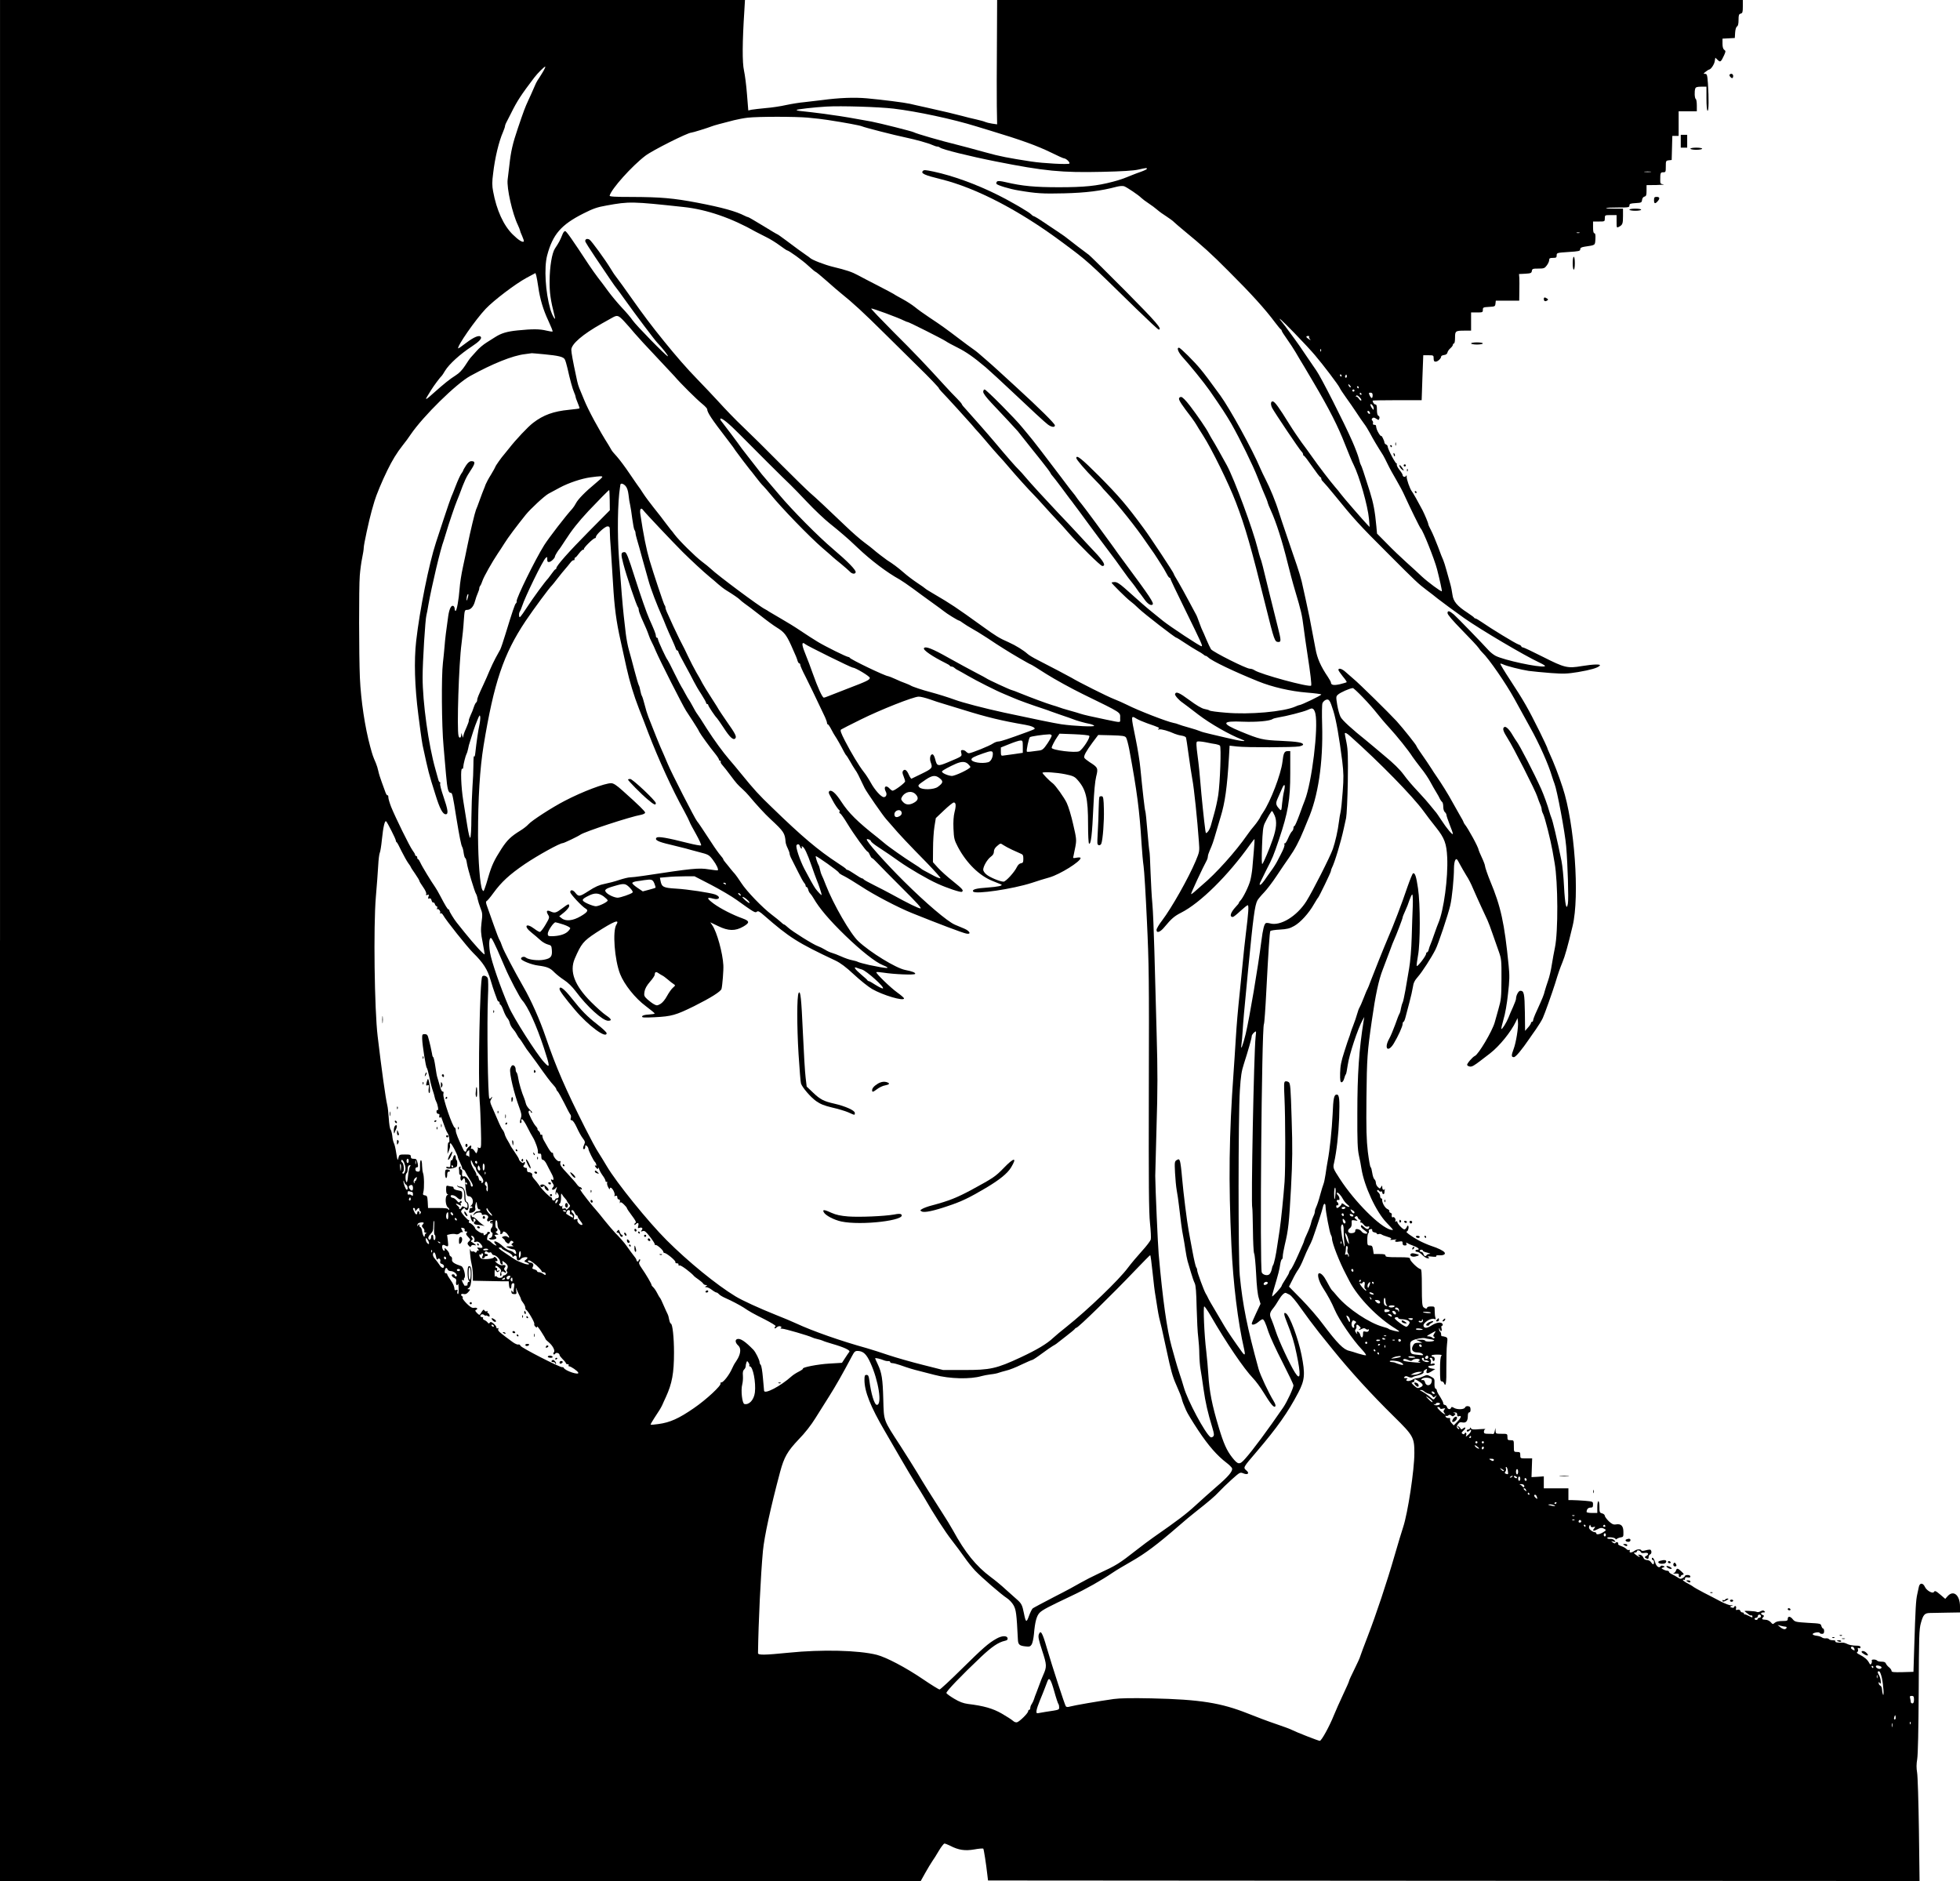<?xml version="1.0" standalone="no"?>
<!DOCTYPE svg PUBLIC "-//W3C//DTD SVG 20010904//EN"
 "http://www.w3.org/TR/2001/REC-SVG-20010904/DTD/svg10.dtd">
<svg version="1.0" xmlns="http://www.w3.org/2000/svg"
 width="1832pt" height="1758pt" viewBox="0 0 1832 1758"
 preserveAspectRatio="xMidYMid meet">

<g transform="translate(0,1758) scale(0.1,-0.1)"
fill="#000000" stroke="none">
<path d="M0 8790 l0 -8790 4303 0 4303 0 43 77 c24 43 54 92 65 108 12 17 40
60 61 97 22 37 46 68 53 68 7 0 30 -9 52 -20 79 -41 139 -50 226 -35 43 8 81
11 85 7 5 -7 26 -140 38 -247 l6 -50 4354 -3 4353 -2 -6 477 c-4 263 -11 504
-17 537 -7 42 -7 78 1 125 7 42 12 273 14 636 2 512 4 577 20 635 22 79 35 94
84 95 20 1 92 2 160 3 l122 2 0 55 c0 106 -60 157 -114 99 l-24 -27 -43 37
c-45 38 -54 42 -63 27 -12 -18 -67 13 -83 46 -20 44 -52 42 -59 -4 -1 -6 -7
-35 -14 -65 -12 -55 -16 -118 -28 -498 l-7 -225 -102 -3 c-85 -2 -103 0 -103
12 0 8 -10 23 -23 33 -13 10 -26 26 -30 36 -4 12 -17 17 -41 17 -19 0 -38 4
-41 10 -3 5 -17 10 -31 10 -14 0 -22 -4 -19 -10 3 -5 2 -17 -3 -27 -9 -14 -11
-13 -22 7 -16 30 -45 54 -89 76 -23 11 -30 19 -21 24 7 5 10 15 6 25 -4 13 -2
16 9 11 9 -3 15 0 15 9 0 11 -12 15 -47 15 -27 0 -61 7 -76 15 -16 8 -36 14
-45 13 -40 -3 -73 3 -67 12 4 6 -6 10 -24 10 -16 0 -33 5 -36 11 -4 5 -17 9
-30 7 -12 -1 -28 2 -36 9 -8 6 -29 13 -48 15 -19 2 -36 8 -38 14 -4 13 60 26
65 13 2 -5 12 -9 23 -9 14 0 19 7 19 25 0 14 -4 25 -10 25 -5 0 -12 11 -16 24
-5 22 -10 23 -126 29 -112 7 -121 9 -140 32 -23 30 -48 33 -48 5 0 -17 -7 -20
-52 -20 -34 0 -58 -6 -70 -17 -17 -15 -19 -15 -37 6 -12 13 -32 23 -50 23 -33
1 -38 7 -19 26 9 9 7 13 -5 18 -24 9 -21 24 5 24 17 0 19 3 10 12 -9 9 -17 9
-36 -1 -13 -8 -29 -10 -35 -6 -7 4 -37 8 -68 9 -49 3 -54 1 -37 -10 10 -7 24
-18 31 -24 7 -6 17 -9 22 -8 8 3 11 -2 11 -17 0 -3 -15 2 -32 12 -18 9 -36 16
-40 15 -5 -1 -8 3 -8 8 0 6 -6 10 -14 10 -8 0 -17 7 -20 16 -4 10 -13 13 -25
9 -16 -5 -18 -2 -14 15 5 20 -12 29 -19 9 -2 -6 -11 -7 -22 -3 -19 7 -19 8 0
16 16 6 15 7 -6 5 -14 -1 -56 15 -95 35 -38 20 -110 58 -160 83 -49 26 -92 50
-95 53 -3 4 -26 18 -52 32 -27 13 -48 28 -48 33 0 4 5 5 10 2 6 -3 10 1 10 11
0 12 6 15 25 12 17 -4 25 -1 25 8 0 8 -11 14 -25 14 -14 0 -25 -3 -25 -8 0 -4
-9 -13 -21 -20 -18 -11 -25 -10 -47 5 -15 10 -39 23 -54 30 -16 7 -28 17 -28
23 0 5 -7 10 -16 10 -8 0 -25 5 -37 12 -21 11 -21 11 -2 18 19 8 19 8 1 15
-11 5 -21 3 -25 -4 -13 -21 -41 0 -51 40 -10 35 -30 55 -30 29 0 -5 5 -10 10
-10 6 0 10 -9 10 -20 0 -11 -3 -20 -8 -20 -4 0 -13 9 -20 20 -7 11 -23 20 -37
20 -15 0 -28 7 -32 18 -8 21 -23 32 -43 32 -13 0 -13 -1 0 -10 8 -5 10 -10 4
-10 -7 0 -22 9 -35 20 -20 16 -21 19 -6 20 9 0 17 5 17 10 0 16 30 12 36 -5 4
-10 15 -12 34 -9 35 7 48 -11 19 -27 -17 -9 -19 -13 -8 -20 21 -13 29 -11 29
10 0 10 6 21 14 24 14 6 16 30 4 42 -3 4 -23 2 -45 -4 -25 -7 -39 -7 -41 -1
-5 15 -44 12 -66 -5 -26 -19 -50 -19 -43 -1 4 10 1 13 -7 10 -7 -3 -18 2 -25
10 -7 8 -28 20 -47 26 -19 7 -32 15 -29 20 3 5 0 12 -6 16 -6 3 -14 1 -18 -5
-5 -8 -13 -7 -27 4 -18 13 -18 14 6 8 23 -6 24 -5 11 10 -8 10 -25 16 -39 15
-14 -2 -27 2 -29 7 -2 7 12 9 37 7 22 -2 40 -9 40 -14 0 -7 4 -7 13 0 6 5 23
12 37 14 23 3 25 7 24 51 0 56 -22 78 -69 70 -25 -4 -37 2 -68 30 -20 20 -37
43 -37 51 0 9 -11 18 -25 22 -23 6 -25 11 -25 60 0 30 -4 54 -10 54 -5 0 -10
-25 -10 -55 l0 -55 -50 0 c-27 0 -50 4 -50 9 0 25 14 41 36 41 20 0 24 5 24
29 0 28 -1 28 -77 35 -42 3 -93 6 -115 6 l-38 0 0 55 0 55 -115 0 -115 0 0 56
0 56 -57 -4 -58 -3 3 87 3 88 -55 0 c-56 0 -56 0 -56 30 0 27 -3 30 -30 30
-30 0 -30 1 -30 55 0 54 0 55 -30 55 -27 0 -30 3 -30 30 0 30 -1 30 -55 30
-53 0 -55 1 -56 28 l-1 27 -7 -30 c-3 -16 -10 -29 -14 -27 -4 1 -25 2 -47 2
-33 0 -40 3 -40 19 0 11 6 22 13 24 6 3 -19 3 -56 0 -53 -5 -71 -3 -78 8 -6
10 -9 10 -9 2 0 -7 -7 -13 -15 -13 -8 0 -15 -4 -15 -10 0 -14 13 -13 28 2 9 9
12 9 12 -3 0 -9 -12 -26 -26 -38 -25 -22 -26 -22 -19 -2 6 20 -10 31 -17 11
-2 -6 -9 -6 -18 0 -12 7 -10 12 9 30 26 22 22 41 -5 19 -14 -11 -17 -10 -25 4
-6 9 -15 17 -22 17 -7 0 -6 -4 3 -10 8 -5 12 -12 9 -15 -4 -3 -11 1 -17 8 -9
10 -7 19 5 36 12 18 22 22 44 17 33 -6 49 14 49 63 0 19 5 31 13 31 8 0 13 11
12 27 0 21 -6 29 -23 31 -13 2 -25 -3 -28 -12 -8 -20 -75 -22 -105 -3 -17 10
-23 10 -26 0 -7 -20 -31 -15 -38 7 -3 11 -13 20 -21 20 -8 0 -14 7 -14 16 0 9
-14 36 -30 61 -17 24 -30 50 -30 58 0 7 -5 15 -12 17 -7 3 -11 22 -10 49 2 41
0 46 -33 63 -34 18 -37 19 -71 3 -19 -9 -44 -17 -55 -17 -11 0 -30 -5 -42 -12
-12 -7 -28 -13 -36 -14 -22 -4 -35 7 -20 17 10 6 7 9 -11 9 -18 0 -21 3 -12
12 9 9 18 9 38 -1 16 -7 31 -8 38 -2 6 5 27 12 46 16 38 8 62 23 56 34 -3 4 4
13 16 20 18 11 19 10 13 -8 -9 -29 7 -32 45 -8 l35 22 -33 5 c-34 5 -45 24
-14 26 36 2 42 4 42 15 0 6 -9 8 -22 4 -17 -6 -20 -4 -14 10 3 10 1 24 -5 31
-9 11 -8 14 5 14 9 0 16 -7 16 -15 0 -8 5 -15 10 -15 6 0 10 9 10 20 0 11 -7
20 -15 20 -8 0 -15 5 -15 10 0 6 23 10 52 10 40 0 49 -3 40 -12 -8 -8 -12 -50
-12 -125 0 -95 2 -113 15 -113 9 0 18 -7 21 -15 18 -45 25 -1 23 143 0 86 2
185 6 218 7 59 6 62 -16 70 -13 4 -27 7 -31 6 -5 -1 -8 7 -8 17 0 11 -4 23
-10 26 -5 3 -9 14 -9 23 1 15 2 15 6 -1 2 -9 9 -17 14 -17 5 0 7 11 3 25 -4
15 -2 25 5 25 6 0 8 7 5 15 -9 22 -54 18 -99 -10 -46 -29 -70 -32 -79 -9 -11
28 67 80 101 67 13 -5 15 -2 10 11 -4 10 -7 38 -7 62 0 44 0 44 -35 44 -19 0
-35 -4 -35 -10 0 -15 -19 -12 -36 4 -11 12 -14 51 -14 185 0 136 -3 171 -13
171 -20 0 -97 74 -97 93 0 15 -15 17 -115 17 -96 0 -115 3 -115 15 0 12 -13
15 -55 15 l-55 0 -6 40 c-6 34 -10 40 -30 40 -22 0 -24 4 -24 54 0 30 4 57 10
61 5 3 7 12 4 19 -3 8 3 16 14 18 14 4 19 1 18 -11 -1 -9 8 -17 22 -19 12 -2
22 -7 22 -12 0 -5 7 -7 15 -4 8 4 21 2 28 -3 6 -5 32 -15 56 -22 34 -10 41
-15 30 -23 -10 -7 -2 -8 26 -4 22 3 34 3 28 0 -27 -12 -12 -25 22 -18 31 5 35
4 35 -15 0 -15 6 -21 21 -21 15 0 19 4 15 16 -5 13 -3 14 6 7 7 -5 34 -17 61
-27 46 -17 63 -36 32 -36 -8 0 -15 -4 -15 -10 0 -5 8 -10 18 -10 10 0 31 -13
47 -30 16 -16 38 -30 49 -30 18 0 19 2 6 11 -11 8 -3 9 33 5 32 -4 46 -2 42 4
-4 7 7 10 29 8 38 -2 60 10 48 27 -11 16 -62 41 -122 60 -30 10 -84 33 -119
52 -64 34 -131 83 -113 83 12 0 23 40 15 53 -4 6 -10 1 -14 -11 -5 -12 -15
-22 -23 -22 -15 0 -66 55 -66 71 0 6 -5 7 -12 3 -7 -5 -9 -2 -5 9 6 16 -15 41
-26 30 -7 -6 -11 12 -8 30 1 4 -6 10 -14 13 -8 3 -12 10 -9 15 3 5 -6 14 -19
20 -23 10 -51 62 -48 87 1 6 -3 12 -9 12 -5 0 -10 10 -10 21 0 12 -8 28 -17
35 -10 7 -14 16 -10 20 4 5 12 2 16 -5 5 -7 14 -10 20 -7 6 4 11 0 11 -8 0 -9
5 -16 10 -16 6 0 10 6 10 14 0 8 2 20 3 28 2 7 2 10 0 6 -9 -16 -23 -7 -23 15
-1 20 -1 21 -11 4 -10 -18 -12 -18 -30 -1 -10 9 -19 27 -19 39 0 13 -6 28 -14
34 -7 6 -16 33 -20 60 -4 27 -10 51 -15 53 -5 2 -16 66 -26 143 -13 114 -16
208 -13 510 4 366 8 424 50 715 34 240 64 381 103 480 20 52 50 131 66 175 16
44 33 89 39 100 20 43 80 200 80 210 0 6 11 33 24 61 13 27 31 73 40 102 10
28 21 52 26 52 5 0 7 -48 5 -107 -3 -60 -7 -191 -10 -293 -3 -109 -13 -228
-24 -290 -10 -58 -26 -150 -35 -205 -10 -55 -21 -107 -26 -116 -5 -9 -12 -34
-16 -55 -3 -22 -10 -43 -14 -49 -4 -5 -22 -50 -39 -100 -18 -49 -43 -110 -57
-134 -50 -91 -11 -132 43 -44 41 68 83 160 83 183 0 11 4 20 8 20 5 0 13 19
19 43 6 23 22 85 36 137 14 52 29 118 33 145 5 38 16 61 46 95 40 45 127 180
165 255 26 50 118 326 138 412 17 71 35 254 35 349 0 33 6 68 13 77 11 15 16
10 42 -40 17 -31 44 -79 61 -106 18 -26 47 -83 64 -125 18 -42 52 -117 75
-167 23 -49 49 -106 58 -125 9 -19 30 -75 47 -125 17 -49 43 -124 58 -165 25
-71 27 -84 26 -260 -1 -170 -3 -193 -28 -280 -15 -52 -31 -108 -35 -125 -23
-82 -152 -300 -186 -314 -21 -9 -76 -73 -72 -84 2 -7 14 -13 26 -15 19 -3 40
9 106 60 6 4 42 32 81 62 89 69 196 200 244 301 l14 30 4 -35 c6 -49 -18 -195
-40 -253 -23 -61 -23 -77 2 -77 17 0 72 66 148 177 6 10 33 47 58 83 25 36 54
83 64 105 18 39 87 233 116 325 31 102 44 138 68 197 22 52 51 153 95 339 67
277 18 958 -93 1294 -38 117 -85 238 -122 317 -13 28 -24 55 -24 59 0 3 -32
70 -70 148 -110 221 -145 282 -277 484 -52 79 -92 146 -90 149 3 2 14 0 24 -5
29 -16 169 -51 241 -62 37 -5 130 -14 207 -20 122 -9 155 -7 255 9 117 20 181
38 202 59 17 17 -55 15 -167 -3 -133 -23 -162 -16 -363 86 -97 49 -181 89
-189 89 -7 0 -13 4 -13 9 0 5 -13 14 -29 19 -29 10 -254 147 -343 209 -26 18
-52 33 -57 33 -5 0 -11 3 -13 8 -1 4 -30 24 -62 46 -97 63 -132 105 -140 167
-4 30 -13 77 -21 104 -8 28 -24 84 -35 125 -11 41 -25 84 -30 95 -6 11 -28 67
-49 125 -22 58 -51 127 -65 153 -14 26 -26 53 -26 58 0 11 -32 87 -53 129 -38
73 -91 167 -102 180 -17 22 -49 112 -47 135 1 15 -1 16 -7 6 -9 -14 -31 -7
-31 11 0 5 -14 28 -31 49 -18 23 -27 44 -23 51 4 7 3 10 -1 5 -9 -7 -84 136
-85 161 0 7 -7 15 -15 18 -8 4 -15 12 -15 19 0 15 -30 75 -30 60 0 -5 -10 5
-21 22 -18 29 -25 48 -28 76 -1 4 -8 7 -17 7 -10 0 -14 6 -11 14 3 7 0 19 -6
25 -8 8 -8 14 0 22 9 9 18 8 36 -4 23 -15 25 -15 30 3 3 11 -1 21 -9 24 -9 4
-14 22 -14 56 0 36 -4 50 -14 50 -12 0 -26 20 -26 36 0 2 103 4 229 4 l229 0
7 210 8 210 48 0 c48 0 49 -1 49 -30 0 -22 5 -30 18 -30 20 0 52 29 52 48 0 6
12 12 27 14 18 2 29 10 32 23 2 11 14 29 27 40 13 11 24 26 24 33 0 7 5 12 10
12 6 0 10 24 10 54 0 63 4 66 91 66 l59 0 0 85 0 85 55 0 c52 0 55 1 55 25 0
22 4 24 58 27 54 3 57 4 60 31 l3 27 110 0 109 0 1 88 c1 48 1 104 0 124 l-3
37 59 3 c51 3 58 6 61 26 3 20 9 22 61 22 52 0 59 3 79 30 12 16 22 38 22 50
0 16 6 20 35 20 30 0 35 3 35 24 0 23 3 24 110 31 97 6 110 9 110 25 0 14 11
20 43 25 101 15 95 11 99 71 2 38 -1 54 -9 54 -9 0 -13 18 -13 55 l0 55 55 0
c54 0 55 0 55 30 0 30 1 30 55 30 l55 0 0 -60 c0 -60 0 -61 23 -49 33 18 37
28 37 102 l0 67 -82 0 c-45 0 -79 2 -76 6 3 3 53 5 112 5 98 0 106 1 106 19 0
16 9 19 58 22 53 3 57 5 60 29 2 17 11 29 23 32 16 4 19 14 19 56 l0 51 93 1
c50 1 80 4 65 6 -28 4 -30 8 -30 38 0 69 2 75 27 75 24 0 25 3 25 54 0 52 1
55 28 58 l27 3 3 113 3 112 29 0 30 0 0 115 0 115 85 0 85 0 0 54 c0 30 -4 58
-10 61 -11 7 -14 74 -4 99 4 12 20 16 55 16 l49 0 0 -109 c0 -63 4 -112 10
-116 12 -7 13 115 4 253 -6 83 -9 92 -27 92 -18 0 -17 2 6 20 14 11 28 20 31
20 16 0 48 46 53 76 l6 35 22 -21 c25 -24 30 -20 60 44 16 36 16 40 1 51 -11
8 -16 27 -16 58 l0 46 58 3 57 3 3 50 c2 30 9 53 18 58 9 5 14 25 14 61 0 45
3 54 20 59 17 4 20 14 20 66 l0 61 -3485 0 -3485 0 -2 -407 c-2 -225 -2 -486
-1 -582 l3 -173 -48 7 c-26 4 -54 11 -62 15 -9 5 -47 15 -85 24 -39 8 -97 23
-130 32 -71 19 -165 41 -330 78 -66 14 -138 31 -160 36 -52 12 -259 38 -400
51 -120 11 -263 5 -420 -16 -55 -7 -131 -16 -170 -20 -38 -3 -113 -15 -165
-26 -52 -12 -139 -25 -193 -29 -54 -5 -112 -12 -131 -15 l-32 -7 -12 149 c-6
81 -19 182 -28 223 -17 76 -16 264 3 558 l6 102 -3482 0 -3481 0 0 -8790z
m5069 8109 c-18 -30 -38 -61 -44 -69 -6 -8 -22 -40 -34 -70 -13 -30 -36 -83
-52 -116 -32 -69 -43 -99 -99 -264 -48 -141 -65 -216 -79 -345 -7 -55 -14
-115 -16 -133 -10 -80 44 -319 96 -426 10 -22 19 -44 19 -48 0 -5 9 -30 21
-55 11 -25 18 -47 15 -50 -11 -11 -48 11 -103 65 -86 84 -152 228 -184 404
-10 52 -10 89 0 165 17 149 54 301 93 390 10 24 18 47 18 53 0 6 4 18 9 28 5
9 26 51 47 92 57 116 97 176 217 334 32 42 98 108 104 103 2 -3 -10 -29 -28
-58z m3281 -334 c220 -26 556 -98 775 -166 33 -10 89 -27 125 -38 298 -90 441
-142 575 -207 60 -30 114 -54 120 -54 21 -1 60 -39 50 -49 -11 -10 -245 2
-360 20 -208 32 -292 48 -420 84 -135 37 -213 58 -265 71 -155 38 -387 105
-409 118 -12 8 -314 84 -396 100 -122 23 -304 54 -365 61 -30 4 -64 9 -75 11
-11 2 -65 8 -120 15 -55 6 -108 12 -117 13 -10 1 -20 5 -23 8 -6 6 171 26 280
32 136 8 489 -3 625 -19z m-795 -85 c61 -5 142 -15 180 -21 164 -25 301 -51
320 -59 26 -12 308 -84 410 -105 99 -21 210 -52 252 -71 17 -8 37 -14 45 -14
8 0 18 -4 24 -9 17 -17 275 -81 522 -130 454 -90 613 -106 997 -97 181 4 292
11 335 21 77 17 80 17 80 7 0 -4 -24 -16 -52 -26 -29 -10 -66 -24 -83 -31 -86
-35 -116 -46 -185 -64 -147 -39 -267 -51 -501 -51 -227 0 -343 11 -497 47 -52
12 -75 14 -83 6 -6 -6 -8 -16 -5 -21 8 -14 125 -49 206 -62 165 -28 226 -32
425 -27 206 5 347 23 490 61 32 8 58 10 73 5 28 -11 135 -83 159 -108 10 -10
41 -33 68 -51 28 -18 65 -46 82 -61 18 -16 57 -44 86 -62 29 -19 61 -42 71
-53 11 -10 49 -44 86 -74 188 -155 257 -217 423 -384 214 -213 344 -357 436
-481 25 -33 48 -61 53 -63 4 -2 8 -8 8 -13 0 -5 22 -40 50 -79 27 -38 63 -93
80 -122 17 -29 35 -60 40 -68 6 -8 63 -105 128 -215 148 -251 227 -406 296
-583 30 -76 64 -159 77 -183 55 -109 134 -386 145 -510 l6 -74 -20 20 c-30 30
-236 267 -252 291 -8 12 -32 41 -53 65 -45 52 -154 195 -215 282 -24 34 -67
94 -96 132 -28 39 -80 115 -114 170 -97 157 -136 210 -154 213 -21 4 -24 -27
-7 -61 23 -44 259 -395 274 -407 8 -7 15 -19 15 -26 0 -8 4 -14 8 -14 5 0 39
-45 77 -100 38 -55 72 -100 77 -100 4 0 8 -6 8 -14 0 -7 7 -20 16 -27 9 -8 59
-66 110 -129 176 -217 229 -276 494 -540 264 -265 289 -288 365 -345 51 -38
63 -48 103 -80 27 -22 174 -130 249 -183 156 -109 561 -349 703 -415 43 -20
59 -32 47 -35 -54 -12 -378 58 -457 98 -21 11 -50 34 -66 52 -52 58 -298 312
-325 335 -41 35 -59 39 -59 13 0 -14 46 -68 136 -160 75 -76 144 -150 154
-165 9 -14 25 -34 36 -44 61 -58 219 -287 299 -432 57 -103 132 -240 148 -269
85 -152 170 -343 203 -455 9 -27 19 -59 24 -70 24 -60 98 -454 109 -585 15
-175 24 -494 16 -536 -13 -72 -27 -9 -36 160 -4 89 -15 197 -24 241 -42 206
-83 380 -95 404 -4 9 -13 36 -20 61 -12 46 -50 151 -74 205 -66 147 -204 414
-233 450 -5 6 -20 30 -35 55 -31 54 -63 84 -77 75 -20 -12 -11 -40 31 -106 51
-78 260 -489 277 -544 7 -22 19 -54 27 -72 8 -17 14 -38 14 -48 0 -9 6 -28 14
-43 16 -31 70 -246 87 -342 6 -36 15 -87 20 -115 32 -181 34 -643 3 -791 -8
-38 -21 -109 -29 -159 -7 -49 -23 -117 -35 -150 -12 -33 -25 -77 -31 -97 -9
-39 -21 -67 -75 -186 -19 -40 -34 -80 -34 -88 0 -7 -4 -14 -10 -14 -5 0 -10
-5 -10 -11 0 -6 -12 -26 -28 -43 l-27 -31 -2 173 c-3 179 -8 202 -43 202 -17
0 -40 -44 -40 -76 0 -8 -13 -42 -28 -76 -16 -35 -35 -79 -42 -98 -18 -46 -60
-113 -67 -107 -2 3 7 43 20 89 15 47 33 149 42 237 15 129 16 172 6 270 -39
395 -73 549 -172 786 -22 53 -49 131 -49 143 0 8 -13 43 -30 79 -16 35 -30 67
-30 71 0 21 -98 201 -130 239 -5 7 -10 15 -10 19 0 3 -15 32 -34 63 -18 31
-50 88 -71 126 -37 69 -103 175 -154 248 -14 21 -31 45 -36 55 -14 23 -78 118
-115 170 -16 23 -30 45 -30 48 0 10 -124 165 -186 234 -68 74 -352 354 -404
396 -19 16 -50 44 -70 61 -35 33 -70 43 -70 22 0 -6 19 -33 41 -61 23 -27 39
-51 36 -54 -3 -3 -31 -11 -63 -19 -58 -13 -84 -8 -84 17 0 5 -13 28 -28 51
-67 99 -100 173 -116 263 -15 82 -34 181 -56 294 -15 74 -58 270 -73 335 -8
33 -28 101 -45 150 -17 50 -39 113 -48 140 -9 28 -34 102 -56 165 -22 63 -51
151 -65 195 -28 93 -83 226 -124 305 -16 30 -38 78 -50 105 -73 174 -285 558
-373 679 -102 141 -146 199 -185 246 -59 72 -188 200 -201 200 -25 0 -6 -45
38 -93 60 -65 197 -234 248 -307 113 -163 153 -224 203 -310 79 -139 203 -391
245 -500 21 -52 41 -104 46 -115 32 -72 50 -119 50 -126 0 -4 13 -36 29 -71
51 -112 106 -286 156 -488 18 -74 49 -191 70 -260 58 -194 65 -227 80 -345 8
-60 23 -171 35 -245 29 -187 41 -292 35 -298 -18 -18 -474 106 -530 144 -11 8
-30 14 -43 14 -34 0 -344 156 -363 182 -8 13 -28 55 -44 93 -16 39 -32 75 -35
80 -4 6 -17 39 -30 75 -13 36 -26 70 -30 75 -4 6 -34 62 -67 125 -33 63 -79
145 -101 183 -23 37 -42 71 -42 76 0 9 -221 344 -280 423 -162 220 -229 298
-420 491 -159 159 -210 200 -210 166 0 -14 83 -111 173 -202 37 -37 67 -70 67
-72 0 -2 17 -21 38 -43 112 -118 288 -339 377 -472 28 -41 53 -77 56 -80 3 -3
26 -37 50 -75 24 -39 50 -79 57 -90 6 -11 20 -35 29 -52 9 -18 20 -33 25 -33
4 0 8 -4 8 -10 0 -5 63 -138 141 -296 155 -316 163 -334 149 -334 -15 0 -291
182 -361 238 -25 20 -70 57 -100 81 -51 41 -112 94 -257 224 -47 41 -72 57
-93 57 -16 0 -29 -3 -29 -6 0 -8 139 -146 174 -172 17 -12 54 -44 81 -71 50
-48 338 -271 350 -271 4 0 39 -22 78 -48 40 -27 92 -59 117 -73 25 -13 51 -30
58 -36 7 -7 17 -13 22 -13 5 0 15 -7 24 -15 32 -32 245 -134 466 -223 130 -53
303 -93 453 -105 75 -6 137 -14 137 -18 0 -9 -187 -99 -205 -99 -4 0 -21 -6
-38 -14 -108 -48 -428 -77 -650 -57 -77 6 -145 15 -151 20 -6 5 -28 11 -49 15
-25 5 -73 33 -139 82 -96 71 -126 84 -135 57 -4 -12 36 -58 74 -83 12 -8 77
-58 145 -110 110 -84 290 -187 404 -231 69 -26 -11 -17 -146 16 -36 9 -101 24
-145 34 -44 10 -89 22 -100 28 -11 5 -56 20 -100 32 -44 12 -89 26 -100 31
-11 5 -31 11 -45 13 -63 12 -333 117 -435 169 -33 17 -89 41 -124 55 -56 21
-337 162 -395 198 -24 14 -202 108 -316 166 -42 21 -85 47 -95 57 -38 34 -110
79 -175 108 -91 40 -120 58 -253 154 -240 173 -291 207 -447 298 -41 24 -77
46 -80 50 -3 4 -37 28 -75 53 -39 26 -98 70 -130 99 -53 46 -100 81 -154 115
-17 11 -107 80 -131 102 -8 8 -45 36 -81 63 -37 27 -116 96 -175 153 -181 173
-276 262 -334 312 -30 26 -149 143 -265 259 -180 181 -257 257 -358 354 -70
66 -170 170 -235 242 -43 47 -130 139 -194 205 -95 97 -201 219 -311 355 -119
147 -192 244 -307 407 -45 65 -125 175 -158 218 -4 6 -19 28 -32 50 -56 92
-183 266 -201 276 -22 11 -39 5 -39 -15 0 -7 43 -75 95 -152 52 -76 115 -170
141 -209 26 -38 52 -75 58 -81 6 -7 40 -53 76 -104 96 -135 282 -382 305 -405
41 -42 107 -125 97 -125 -14 0 -297 289 -329 336 -15 23 -61 77 -102 120 -41
44 -98 113 -128 154 -30 41 -72 98 -94 125 -21 28 -60 82 -85 120 -158 240
-210 315 -222 315 -7 0 -17 -12 -23 -27 -25 -62 -33 -77 -72 -136 -28 -42 -49
-169 -50 -302 -1 -112 8 -176 48 -335 13 -52 -24 11 -41 69 -46 159 -60 390
-30 503 52 197 131 288 340 393 89 45 128 59 215 74 214 39 238 38 721 -14
215 -23 448 -103 675 -232 22 -12 67 -35 100 -51 33 -16 88 -50 123 -76 34
-25 65 -46 68 -46 15 0 146 -94 199 -144 33 -30 63 -56 67 -56 4 0 52 -39 106
-87 55 -49 111 -97 125 -108 122 -98 214 -183 418 -385 130 -129 272 -269 315
-311 94 -91 197 -199 190 -199 -2 0 8 -12 22 -28 48 -49 256 -278 286 -313 15
-19 44 -52 65 -74 20 -22 58 -67 86 -100 27 -33 71 -82 96 -110 26 -27 73 -81
105 -119 61 -72 178 -202 223 -247 14 -14 58 -61 96 -104 39 -43 94 -104 123
-134 30 -31 77 -83 105 -116 96 -110 303 -315 320 -315 37 0 14 43 -76 137
-51 54 -113 120 -137 147 -85 92 -113 121 -194 206 -118 125 -268 288 -311
340 -20 25 -49 56 -63 70 -24 22 -120 132 -222 254 -56 67 -224 258 -268 306
-23 24 -42 47 -42 52 0 4 -21 29 -47 55 -27 26 -77 80 -112 118 -186 204 -285
308 -480 502 -117 118 -211 216 -208 219 6 6 255 -86 305 -112 15 -7 31 -14
36 -14 11 0 323 -157 356 -179 14 -10 63 -37 110 -60 83 -42 146 -86 263 -184
23 -19 174 -158 236 -217 187 -177 318 -298 344 -317 34 -26 67 -30 67 -9 0
16 -142 157 -365 361 -61 55 -135 123 -165 151 -30 28 -80 72 -110 98 -30 26
-64 55 -75 65 -11 10 -36 29 -55 42 -19 13 -76 55 -127 94 -121 92 -168 126
-277 198 -50 33 -111 77 -136 98 -25 20 -76 53 -115 74 -38 21 -75 41 -80 46
-6 4 -71 39 -145 77 -74 38 -161 83 -192 100 -55 30 -105 47 -233 78 -78 19
-197 65 -215 84 -3 3 -16 13 -30 22 -39 26 -109 78 -193 141 -42 31 -78 57
-81 57 -3 0 -64 36 -135 80 -72 44 -134 80 -138 80 -5 0 -19 6 -33 13 -81 42
-211 78 -441 122 -226 43 -343 53 -614 54 -157 0 -209 3 -207 12 15 62 209
278 334 373 65 50 396 216 429 216 12 0 156 45 194 60 20 8 87 26 205 56 36 9
94 20 130 24 99 11 442 11 565 0z m7873 -507 c-16 -2 -40 -2 -55 0 -16 2 -3 4
27 4 30 0 43 -2 28 -4z m-665 -570 c-7 -2 -19 -2 -25 0 -7 3 -2 5 12 5 14 0
19 -2 13 -5z m-9732 -503 c16 -114 46 -215 95 -319 24 -52 42 -96 39 -99 -2
-3 -28 1 -57 8 -65 16 -130 16 -270 2 -101 -10 -155 -27 -212 -64 -11 -7 -45
-29 -76 -48 -31 -19 -74 -55 -95 -80 -22 -25 -46 -51 -53 -59 -8 -8 -32 -42
-54 -77 -27 -42 -56 -72 -90 -93 -55 -35 -106 -76 -204 -163 -68 -62 -85 -72
-62 -35 8 12 25 40 38 62 21 35 85 121 101 135 3 3 16 23 29 45 38 62 140 155
250 227 67 44 94 73 85 88 -13 22 -63 2 -137 -54 -40 -31 -73 -54 -75 -52 -15
15 161 269 257 370 75 79 275 231 379 288 l86 46 8 -26 c4 -15 12 -61 18 -102z
m802 -322 c27 -29 72 -80 99 -113 28 -33 116 -129 197 -214 80 -85 159 -169
175 -187 52 -62 210 -219 259 -258 26 -21 47 -44 47 -50 0 -30 41 -92 183
-276 60 -78 65 -86 82 -112 13 -19 128 -171 135 -178 3 -3 28 -33 54 -68 26
-35 58 -73 71 -85 12 -12 42 -47 67 -77 99 -123 364 -397 487 -503 46 -39 89
-77 96 -84 6 -6 41 -35 76 -63 35 -29 71 -61 80 -70 22 -25 52 -29 57 -8 4 20
-74 100 -213 218 -135 114 -379 360 -504 509 -57 67 -114 134 -127 149 -30 34
-31 36 -82 102 -23 30 -60 78 -82 105 -22 28 -48 61 -58 75 -24 36 -179 242
-193 258 -6 7 -8 16 -5 19 11 11 81 -47 177 -144 124 -126 427 -428 476 -473
21 -20 92 -93 158 -163 66 -70 161 -160 210 -199 50 -40 92 -75 95 -78 3 -3
21 -18 40 -34 19 -15 76 -67 126 -115 125 -119 275 -232 393 -297 19 -11 74
-48 123 -84 48 -36 128 -94 178 -130 50 -36 101 -73 113 -83 26 -22 132 -87
141 -87 4 0 22 -11 39 -24 18 -13 55 -36 82 -51 28 -15 93 -55 145 -89 52 -35
121 -80 154 -100 71 -46 244 -146 251 -146 3 0 69 -40 146 -90 78 -49 230
-133 338 -186 376 -184 351 -168 351 -227 0 -44 16 -43 -130 -13 -131 27 -214
46 -240 55 -14 5 -61 19 -105 31 -44 12 -89 26 -100 31 -11 4 -38 13 -60 19
-51 15 -198 70 -295 109 -41 17 -78 31 -82 31 -11 0 -229 101 -238 110 -3 3
-48 27 -100 54 -52 27 -166 89 -254 138 -154 87 -217 111 -230 90 -10 -17 79
-78 204 -140 19 -9 37 -20 38 -24 2 -5 10 -8 17 -8 8 0 20 -6 27 -13 7 -7 24
-18 38 -24 14 -7 52 -29 85 -48 81 -47 266 -141 340 -171 33 -14 74 -31 90
-38 37 -17 178 -68 265 -96 36 -12 74 -25 85 -30 11 -4 56 -20 100 -35 44 -15
89 -30 100 -35 33 -14 118 -38 158 -45 20 -4 40 -12 44 -18 7 -12 -189 -3
-307 14 -61 9 -256 49 -535 109 -184 40 -387 93 -460 120 -60 22 -156 52 -230
72 -67 17 -169 51 -181 60 -6 4 -28 14 -50 22 -21 7 -65 25 -96 40 -31 14 -61
26 -65 26 -27 0 -354 157 -361 173 -2 4 -8 7 -13 7 -16 0 -214 98 -285 141
-38 23 -110 69 -160 103 -50 34 -131 84 -179 111 -48 28 -99 58 -114 67 -14
10 -33 21 -41 25 -45 20 -443 316 -505 376 -16 15 -55 47 -85 69 -62 47 -213
196 -256 254 -16 22 -31 41 -35 44 -3 3 -25 32 -50 65 -24 33 -72 95 -107 138
-35 44 -80 104 -100 135 -20 32 -39 59 -42 62 -3 3 -40 57 -83 120 -42 63 -97
136 -121 163 -24 26 -47 53 -50 60 -3 6 -16 28 -28 48 -92 145 -189 326 -227
419 -8 19 -22 53 -31 75 -25 59 -29 71 -45 149 -30 139 -45 221 -45 247 0 53
105 144 285 245 39 21 84 47 100 56 45 25 55 22 108 -34z m6270 -115 c74 -76
159 -168 189 -204 80 -94 218 -277 229 -302 5 -12 32 -53 60 -92 28 -38 71
-101 97 -140 25 -38 57 -86 72 -105 15 -19 40 -60 56 -90 24 -47 73 -129 122
-205 7 -11 26 -49 43 -84 17 -36 54 -102 81 -148 27 -46 62 -111 77 -146 47
-104 144 -302 151 -307 19 -14 128 -287 152 -380 25 -97 48 -203 45 -206 -6
-7 -132 87 -186 137 -31 30 -97 90 -146 134 -49 44 -131 122 -181 174 l-93 94
-6 66 c-13 143 -28 220 -61 326 -57 181 -77 239 -84 250 -4 6 -13 32 -19 60
-7 27 -34 99 -61 160 -76 174 -295 605 -335 660 -19 28 -65 94 -101 148 -36
54 -82 121 -102 147 -20 27 -49 66 -64 87 -15 21 -39 53 -54 71 -56 68 -9 27
119 -105z m134 -30 c-4 -3 -1 -13 6 -21 11 -13 9 -14 -10 -1 -27 16 -30 29 -6
29 9 0 13 -3 10 -7z m110 -135 c-3 -8 -6 -5 -6 6 -1 11 2 17 5 13 3 -3 4 -12
1 -19z m-7261 -29 c135 -13 181 -24 193 -48 6 -10 17 -47 25 -82 24 -108 47
-192 62 -226 8 -17 14 -36 14 -41 0 -6 9 -32 20 -58 11 -26 19 -49 16 -51 -2
-2 -46 -8 -97 -13 -145 -14 -240 -48 -336 -122 -49 -37 -164 -160 -223 -236
-14 -18 -35 -44 -47 -58 -24 -26 -83 -110 -83 -117 0 -3 -18 -35 -40 -72 -23
-36 -45 -78 -51 -93 -5 -15 -13 -36 -18 -47 -5 -11 -21 -54 -36 -95 -14 -41
-31 -84 -36 -95 -10 -24 -53 -202 -79 -330 -10 -49 -29 -142 -43 -205 -14 -63
-28 -153 -31 -200 -8 -106 -27 -210 -38 -210 -4 0 -8 9 -8 19 0 11 -5 23 -11
27 -20 12 -38 -21 -49 -91 -19 -132 -30 -220 -35 -290 -3 -38 -10 -106 -15
-150 -15 -124 -12 -588 6 -780 8 -93 19 -213 23 -265 12 -137 21 -170 45 -170
13 0 18 -19 51 -230 29 -178 46 -262 55 -275 4 -5 11 -31 14 -57 4 -27 11 -48
15 -48 5 0 11 -21 15 -47 6 -48 73 -270 86 -288 4 -5 11 -26 14 -45 4 -19 16
-58 27 -87 19 -46 20 -60 10 -135 -8 -71 -7 -99 10 -183 10 -55 19 -106 19
-113 0 -15 -96 90 -187 203 -35 44 -69 87 -76 95 -25 32 -67 100 -67 110 0 5
-3 10 -7 10 -9 0 -29 34 -77 125 -17 33 -39 71 -49 85 -34 48 -124 195 -138
228 -8 17 -17 32 -21 32 -5 0 -8 7 -8 15 0 8 -4 15 -10 15 -5 0 -10 5 -10 11
0 6 -11 25 -24 42 -27 36 -160 307 -200 406 -14 36 -26 76 -26 89 0 14 -3 22
-7 19 -3 -4 -12 7 -19 25 -6 18 -23 63 -36 99 -14 37 -28 83 -32 104 -4 20
-14 53 -23 74 -27 62 -31 74 -52 151 -50 184 -87 430 -97 645 -9 213 -10 842
-1 955 4 52 14 126 22 164 8 38 15 81 15 97 0 29 49 255 74 344 8 28 20 68 26
90 15 53 72 191 121 290 45 92 87 162 144 234 22 27 56 73 75 102 116 170 424
473 555 545 210 116 398 191 510 204 33 4 63 8 66 9 3 0 55 -4 115 -10z m7454
-199 c0 -5 -2 -10 -4 -10 -3 0 -8 5 -11 10 -3 6 -1 10 4 10 6 0 11 -4 11 -10z
m46 -17 c-10 -10 -19 5 -10 18 6 11 8 11 12 0 2 -7 1 -15 -2 -18z m34 -78 c7
-9 8 -15 2 -15 -5 0 -12 7 -16 15 -3 8 -4 15 -2 15 2 0 9 -7 16 -15z m80 -15
c0 -5 -2 -10 -4 -10 -3 0 -8 5 -11 10 -3 6 -1 10 4 10 6 0 11 -4 11 -10z m-40
-30 c0 -5 -4 -10 -10 -10 -5 0 -10 5 -10 10 0 6 5 10 10 10 6 0 10 -4 10 -10z
m65 -30 c3 -5 1 -10 -4 -10 -6 0 -11 5 -11 10 0 6 2 10 4 10 3 0 8 -4 11 -10z
m105 -15 c0 -14 -4 -25 -8 -25 -5 0 -14 11 -20 25 -10 22 -9 25 8 25 15 0 20
-7 20 -25z m-106 -47 c-4 -6 -14 2 -23 16 -10 14 -21 23 -26 19 -4 -5 -5 -2
-1 5 6 11 13 9 32 -9 13 -12 21 -26 18 -31z m116 -75 c-1 -17 -2 -17 -15 1
-21 27 -21 53 0 32 8 -8 15 -23 15 -33z m-36 -39 c4 -10 1 -14 -6 -12 -15 5
-23 28 -10 28 5 0 13 -7 16 -16z m-7174 -601 c0 -5 -30 -33 -67 -63 -90 -74
-161 -146 -180 -184 -9 -17 -24 -40 -34 -51 -60 -65 -221 -274 -263 -341 -85
-136 -261 -495 -257 -523 2 -8 -2 -17 -7 -20 -9 -6 -34 -80 -97 -286 -20 -66
-42 -131 -49 -145 -8 -14 -27 -50 -44 -80 -16 -30 -42 -84 -57 -120 -15 -36
-39 -92 -55 -125 -49 -105 -60 -133 -60 -148 0 -9 -4 -18 -9 -22 -5 -3 -15
-22 -22 -43 -6 -20 -20 -56 -31 -78 -10 -23 -18 -45 -16 -50 1 -5 -8 -31 -20
-58 -13 -28 -26 -61 -29 -75 l-7 -26 -7 25 c-6 23 -7 23 -8 3 -1 -31 -18 -37
-25 -10 -17 63 3 677 28 862 8 61 18 156 21 213 7 99 8 102 31 102 33 0 61 31
74 82 6 24 18 57 26 75 8 17 14 37 14 45 0 8 4 18 9 24 5 5 14 26 21 47 11 35
93 180 143 254 12 17 40 60 62 95 33 54 117 165 198 266 46 57 177 178 214
198 21 11 68 37 104 56 83 45 206 86 289 97 89 12 110 12 110 4z m217 -85 c14
-16 23 -42 28 -83 3 -33 10 -76 15 -95 4 -19 14 -78 20 -130 7 -52 16 -99 21
-104 5 -6 9 -18 9 -27 0 -9 7 -39 15 -65 8 -27 31 -107 50 -179 20 -71 45
-161 56 -200 23 -83 78 -226 129 -340 5 -11 21 -49 35 -85 15 -36 39 -92 55
-125 15 -33 31 -70 35 -82 3 -13 11 -23 16 -23 5 0 9 -5 9 -11 0 -6 28 -61 62
-122 34 -62 72 -133 84 -158 13 -26 43 -78 69 -117 25 -39 45 -75 45 -81 0 -6
5 -11 10 -11 6 0 10 -5 10 -10 0 -10 67 -110 80 -120 4 -3 32 -44 64 -92 58
-90 90 -118 108 -100 16 16 2 44 -78 157 -40 59 -74 108 -74 110 0 2 -31 52
-70 112 -38 59 -77 122 -85 138 -8 17 -33 62 -56 100 -22 39 -58 108 -80 155
-22 47 -44 92 -49 100 -12 21 -41 80 -88 180 -63 137 -72 157 -72 172 0 8 -4
18 -9 23 -7 8 -104 298 -140 420 -29 98 -57 236 -86 431 -7 47 6 65 27 36 16
-23 277 -299 369 -391 80 -79 192 -183 250 -231 24 -19 61 -51 82 -70 22 -19
54 -44 72 -55 70 -43 120 -78 130 -89 6 -7 26 -23 45 -37 20 -13 84 -62 144
-109 59 -47 130 -99 157 -115 68 -42 88 -67 133 -165 49 -109 53 -120 61 -147
4 -13 11 -23 16 -23 5 0 9 -6 9 -14 0 -8 21 -57 48 -108 40 -79 83 -169 184
-382 10 -22 18 -46 18 -53 0 -7 3 -13 8 -13 4 0 19 -21 32 -47 14 -27 30 -55
36 -63 12 -16 58 -97 82 -145 9 -16 18 -32 22 -35 4 -3 19 -27 35 -55 15 -27
37 -63 48 -79 19 -26 30 -48 89 -172 18 -36 170 -256 201 -290 7 -7 32 -36 57
-65 60 -72 157 -174 323 -343 75 -78 133 -142 127 -144 -6 -2 -32 7 -58 21
-100 53 -117 62 -122 68 -3 3 -36 26 -75 50 -76 47 -238 161 -270 190 -11 10
-39 33 -62 51 -189 148 -272 231 -340 336 -52 80 -93 116 -113 96 -6 -6 -4
-19 5 -34 8 -14 20 -36 27 -50 18 -35 51 -84 62 -91 5 -4 6 -11 2 -17 -3 -5 0
-12 7 -15 7 -2 37 -45 66 -93 61 -101 179 -264 191 -264 4 0 13 -13 20 -30 7
-16 16 -30 21 -30 4 0 27 -21 51 -47 24 -26 128 -131 232 -235 137 -136 184
-188 169 -188 -19 0 -113 46 -273 134 -36 20 -108 57 -160 83 -52 26 -96 50
-98 55 -2 4 -8 8 -13 8 -6 0 -37 18 -69 40 -32 22 -63 40 -69 40 -5 0 -11 3
-13 8 -1 4 -37 30 -78 56 -182 119 -333 246 -616 521 -122 117 -164 163 -287
314 -36 44 -91 111 -112 134 -60 70 -140 180 -207 284 -44 71 -86 135 -93 143
-7 8 -25 40 -41 70 -16 30 -32 57 -35 60 -3 3 -19 30 -35 60 -16 30 -31 57
-34 60 -3 3 -32 59 -65 125 -32 66 -61 122 -64 125 -12 10 -91 181 -91 195 0
8 -4 15 -10 15 -5 0 -10 8 -10 19 0 16 -17 58 -61 156 -24 53 -81 217 -133
380 -66 208 -81 245 -98 245 -35 -1 -37 -15 -12 -109 29 -112 124 -395 138
-408 3 -3 6 -14 6 -23 0 -10 12 -44 26 -76 14 -33 34 -77 44 -99 9 -22 21 -51
25 -65 4 -14 16 -41 26 -60 10 -19 28 -57 39 -85 40 -93 248 -503 282 -557 19
-29 47 -73 64 -98 38 -59 52 -82 60 -100 11 -22 102 -148 146 -201 21 -26 38
-52 38 -58 0 -6 5 -11 11 -11 5 0 8 -4 5 -9 -3 -5 4 -19 17 -33 12 -13 45 -55
74 -94 59 -79 67 -87 114 -130 19 -17 45 -44 58 -60 70 -84 152 -173 201 -218
127 -118 136 -131 143 -216 1 -14 10 -40 20 -59 9 -19 17 -41 17 -49 0 -8 8
-31 19 -51 10 -20 37 -74 61 -121 23 -47 48 -92 56 -101 8 -8 14 -21 14 -27 0
-7 4 -12 9 -12 5 0 12 -11 15 -24 3 -14 12 -31 20 -38 7 -8 21 -27 30 -43 52
-91 148 -205 298 -350 147 -142 281 -248 349 -275 89 -36 44 -35 -126 1 -49
11 -97 24 -106 29 -9 5 -34 12 -55 16 -22 4 -66 19 -99 34 -33 15 -73 30 -88
34 -16 4 -45 17 -65 30 -20 12 -50 27 -67 33 -42 14 -242 139 -279 174 -17 16
-34 29 -38 29 -4 0 -17 10 -30 23 -13 12 -50 42 -83 67 -89 67 -236 220 -286
297 -24 37 -51 75 -59 84 -8 8 -28 32 -45 53 -16 21 -38 47 -47 58 -10 12 -18
24 -18 28 0 4 -12 20 -26 36 -14 16 -51 67 -81 114 -80 122 -126 192 -138 205
-18 20 -242 457 -274 536 -14 34 -54 127 -71 164 -8 18 -55 134 -110 275 -10
25 -26 77 -35 115 -10 39 -21 75 -25 80 -4 6 -11 28 -15 50 -4 22 -10 45 -14
50 -4 6 -22 66 -40 135 -18 69 -41 156 -52 193 -11 37 -24 107 -30 155 -5 48
-14 123 -19 167 -10 90 -25 270 -45 545 -16 226 -12 517 10 655 1 6 3 16 3 23
3 19 26 14 49 -10z m-148 -132 l1 -95 -197 -199 c-186 -188 -303 -320 -303
-342 0 -6 -3 -10 -7 -10 -5 0 -19 -17 -33 -37 -14 -20 -30 -41 -35 -47 -34
-36 -140 -181 -200 -273 -62 -94 -70 -104 -73 -79 -2 15 1 33 6 39 5 7 15 30
22 52 27 85 193 426 220 450 14 13 16 11 15 -13 0 -22 4 -26 20 -24 19 3 55
40 52 52 -1 5 32 60 43 70 3 3 25 37 50 75 64 100 125 177 221 280 92 97 188
195 193 195 2 0 4 -43 5 -94z m1 -293 c0 -27 4 -104 10 -173 5 -69 14 -210 20
-315 13 -224 30 -352 71 -535 16 -74 41 -187 55 -250 30 -134 68 -259 117
-385 20 -49 58 -148 85 -220 98 -255 227 -537 337 -735 24 -44 46 -89 50 -100
3 -11 31 -63 61 -116 30 -54 51 -100 47 -105 -4 -4 -60 6 -123 22 -193 49
-279 64 -293 50 -21 -21 14 -39 128 -65 61 -15 126 -31 145 -36 19 -6 76 -21
125 -34 86 -22 92 -25 128 -72 34 -45 55 -90 46 -98 -2 -2 -40 2 -84 9 -94 15
-148 10 -615 -61 -53 -8 -108 -14 -123 -14 -14 0 -59 -11 -99 -24 -40 -14
-102 -30 -138 -37 -48 -9 -86 -26 -148 -66 -86 -55 -93 -56 -125 -16 -22 28
-47 30 -47 5 0 -17 110 -135 144 -154 29 -16 17 -34 -46 -71 -73 -43 -140 -50
-178 -19 l-23 18 47 38 c25 21 46 47 46 57 0 26 -6 24 -66 -21 -57 -43 -69
-46 -109 -28 -33 15 -43 4 -23 -30 16 -26 15 -29 -23 -94 -22 -38 -46 -68 -53
-68 -7 0 -30 13 -52 30 -78 59 -104 25 -26 -36 26 -21 63 -52 82 -70 19 -18
51 -36 70 -41 32 -8 35 -12 38 -51 5 -61 -9 -79 -71 -91 -55 -12 -148 -1 -173
20 -15 13 -44 5 -44 -11 0 -17 99 -57 160 -64 84 -11 113 -23 151 -63 19 -19
60 -52 91 -72 37 -24 76 -62 109 -106 105 -142 252 -275 303 -275 39 0 32 16
-21 52 -27 18 -88 73 -138 123 -155 155 -204 285 -153 405 61 141 80 164 198
242 167 108 226 132 191 76 -37 -59 -17 -328 35 -461 39 -99 141 -227 241
-301 45 -34 82 -64 82 -68 1 -4 -25 -8 -56 -10 -37 -2 -58 -8 -61 -17 -4 -12
16 -13 119 -8 156 8 195 19 366 103 156 78 250 137 257 162 8 31 20 176 17
222 -6 113 -60 310 -103 372 l-19 28 73 -35 c96 -47 160 -48 235 -5 62 36 61
52 -5 76 -93 33 -208 92 -272 139 -67 50 -68 64 -3 46 58 -16 74 18 18 39 -43
16 -259 49 -367 55 -117 7 -133 15 -144 72 l-6 30 69 6 c37 4 110 7 162 7 l93
0 157 -81 c86 -45 191 -107 234 -138 166 -119 176 -125 191 -112 11 10 25 3
68 -35 236 -206 313 -255 668 -422 46 -22 97 -60 171 -129 58 -54 134 -115
170 -136 100 -58 299 -117 299 -88 0 5 -28 30 -62 54 -67 48 -205 183 -197
191 3 3 32 1 64 -4 100 -16 291 -24 299 -12 6 11 -29 25 -94 37 -86 17 -328
165 -438 269 -73 68 -234 347 -303 525 -16 42 -33 83 -38 91 -5 9 -12 31 -16
50 -4 19 -10 40 -14 45 -11 18 -30 79 -26 83 6 6 214 -142 215 -153 0 -5 22
-20 48 -32 26 -13 99 -57 162 -98 116 -77 345 -197 475 -249 251 -101 468
-183 506 -191 50 -11 36 23 -18 46 -27 11 -66 28 -88 37 -70 30 -273 203 -477
406 -182 181 -358 380 -346 392 7 7 38 -7 38 -17 0 -5 22 -24 48 -42 114 -75
141 -94 217 -148 92 -65 266 -167 358 -208 87 -40 216 -83 227 -76 20 12 9 25
-84 100 -52 41 -115 98 -140 126 l-46 51 1 127 c0 69 6 162 13 205 l13 80 77
73 c42 40 83 73 91 73 20 0 23 -29 7 -90 -9 -37 -13 -88 -10 -155 4 -92 8
-106 41 -170 81 -153 203 -272 328 -320 40 -16 76 -30 79 -32 14 -11 -34 -21
-128 -28 -109 -7 -148 -18 -136 -37 18 -29 370 23 549 81 50 17 124 40 165 51
99 29 290 148 290 181 0 6 -15 7 -37 3 -34 -6 -36 -6 -29 17 3 13 11 53 18 89
11 61 9 76 -21 205 -17 77 -44 167 -60 200 -23 50 -106 166 -132 185 -33 24
-99 93 -95 98 11 10 128 3 213 -14 68 -14 87 -22 110 -48 84 -92 103 -172 103
-424 0 -94 4 -173 9 -176 18 -12 29 81 41 349 6 135 15 234 26 278 20 78 16
85 -63 135 -23 15 -45 33 -48 40 -7 18 17 61 78 144 l52 69 123 -3 c105 -3
126 -6 137 -21 7 -10 20 -59 30 -110 73 -394 96 -571 115 -882 5 -77 13 -171
19 -210 6 -38 20 -268 31 -510 19 -400 21 -542 18 -1570 -2 -894 0 -1156 11
-1257 7 -69 11 -138 7 -152 -4 -15 -41 -63 -83 -109 -41 -45 -100 -115 -130
-155 -85 -115 -376 -394 -573 -551 -52 -41 -108 -88 -125 -104 -59 -56 -151
-111 -305 -183 -225 -105 -286 -119 -530 -118 l-195 0 -190 48 c-104 26 -248
67 -320 91 -71 24 -161 53 -200 64 -246 68 -508 160 -665 233 -36 17 -120 52
-186 78 -155 62 -315 135 -379 174 -177 107 -444 325 -645 526 -173 173 -467
536 -558 690 -24 41 -60 99 -79 129 -20 29 -74 130 -122 225 -185 367 -274
571 -372 858 -53 156 -136 343 -207 465 -89 156 -181 331 -198 378 -9 28 -21
55 -26 62 -5 6 -29 69 -54 140 -25 70 -53 148 -61 172 -12 32 -13 46 -5 49 6
2 35 36 63 75 76 104 148 171 294 271 120 81 327 196 355 196 11 0 143 63 165
79 39 28 465 168 568 186 20 4 37 13 37 20 0 12 -59 70 -208 203 -61 55 -88
72 -110 72 -60 0 -267 -78 -432 -164 -117 -60 -312 -186 -342 -221 -12 -14
-45 -40 -73 -57 -89 -55 -124 -88 -178 -171 -68 -106 -90 -153 -121 -257 -13
-47 -29 -98 -36 -115 -10 -28 -12 -28 -22 -11 -21 37 -39 272 -40 506 0 350
17 626 52 842 97 590 186 854 392 1163 76 113 223 312 248 335 3 3 27 32 52
65 26 33 57 72 70 86 13 15 34 40 47 57 13 18 28 29 32 26 5 -3 9 2 9 10 0 9
3 16 8 16 4 0 20 18 36 40 16 21 34 36 39 33 6 -3 7 -2 4 4 -6 10 88 103 104
103 5 0 9 5 9 11 0 22 84 99 107 99 21 0 23 -5 23 -47z m-1329 -624 c-6 -24
-9 -28 -10 -12 -1 24 9 56 16 50 2 -3 0 -20 -6 -38z m3155 -429 c14 -14 431
-220 446 -220 24 0 158 -81 158 -95 0 -19 -27 -32 -200 -98 -80 -31 -162 -63
-182 -71 -21 -9 -42 -16 -48 -16 -14 0 -57 95 -103 225 -19 55 -49 134 -66
175 -31 75 -38 110 -23 110 4 0 12 -4 18 -10z m5214 -499 c47 -48 105 -115
130 -147 25 -32 77 -94 117 -137 69 -75 178 -210 217 -272 11 -16 46 -63 78
-104 33 -40 72 -99 88 -130 17 -31 41 -74 55 -96 14 -22 29 -50 34 -62 5 -11
15 -24 20 -28 6 -3 11 -23 11 -44 0 -22 6 -44 15 -51 8 -7 15 -19 15 -27 0 -8
14 -48 30 -90 17 -41 30 -80 30 -86 0 -18 -57 50 -107 127 -25 38 -50 75 -57
81 -6 7 -27 32 -46 56 -19 24 -64 76 -100 114 -72 77 -112 123 -150 175 -36
49 -94 106 -184 180 -43 36 -86 72 -95 80 -9 8 -39 33 -66 55 -139 111 -229
193 -245 225 -10 19 -24 70 -31 112 -12 74 -12 79 7 96 22 20 109 59 139 61 5
1 48 -39 95 -88z m-4049 -17 c41 -15 94 -32 119 -39 25 -8 111 -34 193 -59
221 -69 358 -102 579 -140 60 -10 99 -28 87 -40 -2 -2 -31 -14 -64 -26 -177
-65 -252 -90 -273 -90 -13 0 -36 -9 -51 -19 -29 -21 -202 -91 -225 -91 -7 0
-19 7 -26 15 -7 8 -21 15 -32 15 -16 0 -19 -5 -13 -28 7 -32 11 -29 -124 -86
-96 -40 -103 -38 -120 29 -7 28 -17 45 -26 45 -20 0 -28 -40 -16 -74 20 -52
15 -59 -81 -106 -51 -25 -95 -46 -99 -48 -3 -1 -14 15 -24 37 -19 44 -38 57
-54 37 -8 -10 -7 -23 4 -49 8 -20 15 -43 15 -50 0 -14 -98 -87 -117 -87 -5 0
-18 9 -28 20 -34 38 -60 16 -35 -30 13 -24 3 -50 -19 -50 -25 0 -84 66 -122
135 -18 33 -47 78 -65 100 -45 57 -116 175 -175 289 -40 78 -48 101 -37 108 7
5 90 47 183 93 183 91 491 213 541 214 17 1 64 -11 105 -25z m3772 -109 c26
-83 55 -249 83 -470 13 -110 14 -154 4 -285 -6 -85 -15 -171 -20 -190 -5 -19
-11 -60 -15 -90 -10 -83 -34 -188 -57 -255 -25 -72 -191 -399 -248 -489 -89
-140 -243 -234 -340 -206 -14 4 -31 5 -37 3 -16 -6 -29 -57 -43 -168 -32 -251
-110 -713 -147 -870 -26 -107 -50 -167 -39 -95 3 19 8 76 11 125 6 95 10 146
50 560 49 506 63 612 88 660 6 11 33 44 61 73 28 29 81 99 118 155 37 56 90
134 117 172 53 75 94 152 136 255 14 36 32 79 39 95 97 220 144 536 134 891
-3 98 -2 189 3 202 5 12 19 26 31 31 30 11 39 -2 71 -104z m-187 17 c6 -4 15
-23 19 -42 29 -133 -33 -642 -99 -810 -8 -19 -31 -81 -51 -137 -21 -57 -41
-103 -46 -103 -5 0 -9 -8 -9 -19 0 -10 -6 -24 -13 -30 -8 -6 -24 -35 -37 -65
-13 -31 -27 -53 -33 -49 -6 4 -7 1 -2 -6 6 -11 -6 -44 -36 -101 -4 -8 -17 -33
-29 -56 -11 -22 -37 -64 -58 -92 -20 -28 -50 -69 -65 -92 -29 -41 -51 -54 -40
-22 4 9 31 64 60 122 58 112 65 129 118 285 85 253 105 371 105 618 l0 207
-25 0 c-30 0 -39 -19 -48 -101 -14 -115 -110 -367 -181 -472 -14 -21 -26 -40
-26 -43 0 -5 -37 -60 -55 -80 -24 -28 -42 -51 -65 -84 -111 -160 -296 -366
-425 -473 -27 -23 -60 -52 -74 -65 -13 -12 -26 -20 -28 -18 -4 4 112 253 148
318 5 10 9 25 9 34 0 9 7 32 16 52 29 67 32 76 63 182 17 58 35 119 40 135 41
133 61 275 78 558 l6 108 71 -8 c87 -10 527 -9 579 1 20 4 37 11 37 17 0 19
-52 28 -207 35 -170 7 -199 14 -378 88 -184 76 -178 100 23 91 125 -5 252 6
277 25 6 4 30 11 55 15 71 11 232 52 270 69 41 18 42 18 56 8z m-7795 -147
c-11 -50 -28 -164 -38 -260 -3 -30 -8 -43 -12 -33 -3 10 -6 -26 -6 -80 0 -53
-4 -146 -9 -207 -4 -60 -9 -191 -10 -290 0 -103 -5 -182 -11 -185 -5 -3 -17
45 -27 110 -10 63 -27 170 -38 237 -21 130 -27 309 -10 298 6 -3 10 4 10 17 1
25 22 107 31 123 4 6 10 26 14 45 3 19 12 53 20 75 7 22 20 65 30 95 10 30 27
78 39 105 18 43 21 47 25 25 1 -14 -2 -48 -8 -75z m6144 57 c17 -10 59 -28 95
-41 117 -41 123 -43 108 -53 -9 -7 -7 -8 8 -5 20 4 82 -13 144 -41 14 -6 42
-14 63 -17 21 -3 40 -11 42 -18 3 -7 14 -79 25 -162 11 -82 27 -186 35 -230
15 -76 47 -381 61 -582 7 -90 6 -93 -30 -180 -68 -161 -224 -437 -314 -556
-29 -37 -52 -77 -52 -88 0 -34 36 -21 76 29 62 75 91 100 152 131 181 91 441
349 646 637 21 30 40 53 42 52 1 -2 -1 -48 -6 -103 -5 -55 -11 -129 -14 -165
-3 -36 -12 -90 -20 -120 -14 -54 -67 -162 -93 -188 -7 -7 -13 -16 -13 -20 0
-4 -13 -21 -29 -37 -50 -54 -62 -95 -28 -95 7 0 38 25 70 55 33 30 64 55 69
55 12 0 8 -64 -17 -265 -9 -71 -22 -197 -30 -280 -8 -82 -19 -195 -25 -250
-22 -211 -30 -305 -40 -465 -5 -91 -15 -228 -20 -305 -42 -582 -48 -1014 -20
-1615 16 -353 60 -715 119 -970 12 -53 7 -62 -17 -30 -67 92 -145 206 -168
247 -15 26 -54 92 -86 146 -32 53 -63 107 -68 120 -6 12 -14 29 -20 37 -16 26
-80 199 -80 218 0 10 -4 22 -9 27 -5 6 -21 73 -35 150 -15 77 -30 163 -35 190
-17 90 -50 357 -62 495 -6 74 -15 145 -20 158 -8 20 -11 21 -30 10 -20 -12
-21 -19 -16 -119 3 -58 10 -132 16 -165 6 -32 16 -97 21 -144 6 -47 15 -121
20 -165 6 -44 14 -100 20 -125 5 -25 14 -79 20 -120 6 -41 15 -88 20 -105 5
-16 19 -64 31 -105 12 -41 28 -88 36 -103 10 -21 15 -83 18 -230 3 -111 9
-236 15 -277 5 -41 10 -113 10 -160 1 -47 6 -107 11 -135 5 -27 18 -111 28
-185 19 -131 39 -220 83 -364 17 -57 18 -70 7 -82 -8 -7 -19 -10 -24 -6 -51
36 -216 345 -250 467 -9 33 -28 92 -41 130 -13 39 -30 95 -38 125 -8 30 -24
87 -35 125 -43 155 -83 435 -121 865 -7 79 -31 612 -32 730 0 8 5 213 12 455
11 352 11 527 1 875 -7 239 -16 586 -21 770 -5 184 -13 385 -19 445 -6 61 -13
193 -17 295 -3 102 -8 188 -10 192 -2 3 -11 88 -19 188 -8 100 -17 185 -20
190 -5 9 -25 184 -46 400 -5 58 -25 182 -44 275 -46 224 -46 221 10 187z
m1996 -163 c277 -247 583 -560 685 -700 36 -50 68 -91 117 -153 79 -99 98
-151 104 -280 9 -187 -32 -494 -82 -611 -7 -16 -20 -52 -30 -80 -9 -27 -20
-57 -23 -65 -3 -8 -6 -17 -7 -20 -1 -3 -7 -18 -13 -33 -7 -15 -15 -39 -18 -52
-3 -14 -10 -25 -15 -25 -5 0 -9 -6 -9 -13 0 -21 -85 -131 -88 -114 -2 8 4 52
12 97 22 114 22 483 0 628 -16 110 -28 146 -46 140 -6 -2 -29 -60 -53 -128
-51 -152 -129 -356 -181 -475 -35 -81 -138 -338 -161 -400 -14 -38 -28 -74
-32 -80 -4 -5 -20 -44 -36 -85 -16 -41 -33 -80 -38 -87 -5 -7 -15 -34 -22 -60
-7 -26 -23 -73 -35 -103 -12 -30 -24 -64 -27 -75 -2 -11 -9 -29 -13 -40 -5
-11 -25 -72 -45 -135 -30 -92 -37 -132 -39 -200 -1 -69 2 -85 14 -85 8 0 19
15 24 35 5 19 12 37 16 40 3 3 11 41 17 85 14 99 94 340 140 424 l15 26 -6
-35 c-43 -268 -59 -498 -59 -865 -1 -261 2 -334 15 -395 9 -41 20 -95 23 -120
25 -163 138 -408 237 -509 32 -33 58 -62 58 -65 0 -2 -10 -2 -22 1 -99 25
-334 260 -473 473 -66 102 -67 104 -55 154 23 105 41 260 47 416 6 175 2 220
-22 220 -26 0 -33 -33 -39 -185 -7 -142 -26 -330 -47 -440 -5 -27 -14 -81 -19
-120 -6 -38 -14 -79 -19 -90 -5 -11 -19 -58 -32 -105 -12 -47 -29 -96 -36
-110 -7 -14 -13 -33 -13 -43 0 -10 -6 -30 -14 -45 -7 -15 -17 -42 -21 -61 -4
-19 -20 -63 -36 -97 -16 -34 -29 -65 -29 -69 0 -4 -6 -21 -14 -38 -8 -18 -24
-54 -36 -82 -38 -86 -65 -140 -77 -153 -7 -7 -13 -18 -13 -24 0 -6 -16 -35
-35 -64 -19 -29 -35 -56 -35 -61 0 -12 -89 -110 -90 -98 0 6 8 39 19 75 40
133 51 178 57 223 4 26 11 47 15 47 5 0 9 13 9 28 0 16 9 64 19 108 34 141 40
204 58 529 14 268 15 373 6 649 -9 295 -12 330 -27 342 -10 7 -25 10 -33 7
-12 -5 -13 -27 -7 -151 9 -190 10 -659 1 -787 -10 -136 -33 -365 -46 -450 -6
-38 -16 -104 -22 -145 -12 -87 -30 -171 -40 -185 -4 -5 -10 -24 -13 -42 -4
-17 -14 -37 -22 -43 -18 -16 -60 -5 -70 17 -20 45 -1 2288 20 2322 4 6 14 142
22 303 20 381 31 556 38 567 3 4 43 11 88 13 68 4 93 10 135 34 58 32 137 119
185 204 18 30 34 57 38 60 9 8 120 237 120 249 0 6 4 19 9 29 26 50 83 238
111 367 6 28 16 73 22 100 6 28 13 179 16 337 3 237 1 301 -12 366 -9 43 -16
82 -16 85 0 14 18 6 51 -24z m-2791 5 c0 -7 -18 -40 -40 -73 -33 -49 -46 -61
-73 -65 -82 -12 -114 -15 -119 -11 -7 8 18 125 28 135 8 8 126 25 182 27 12 0
22 -5 22 -13z m351 -1 c13 -13 -60 -126 -93 -144 -34 -18 -258 10 -258 32 0
13 28 67 53 103 l20 29 134 -5 c76 -3 138 -9 144 -15z m-621 -101 l0 -58 -82
-12 c-46 -6 -92 -13 -103 -14 -17 -3 -20 3 -20 37 l0 39 80 32 c44 18 90 33
103 33 20 1 22 -3 22 -57z m1805 23 c16 -3 33 -9 38 -14 13 -13 1 -346 -16
-461 -8 -52 -25 -129 -37 -170 -12 -41 -26 -93 -32 -115 -6 -22 -19 -49 -29
-59 -17 -18 -18 -18 -23 15 -11 76 -37 331 -46 444 -5 66 -16 178 -26 249 -13
98 -14 130 -5 135 7 4 42 1 79 -6 37 -8 80 -16 97 -18z m-2085 -90 c0 -37 -20
-73 -44 -79 -59 -16 -156 0 -156 26 0 14 24 27 110 57 76 27 90 26 90 -4z
m-232 -95 c12 -12 22 -24 22 -28 0 -17 -145 -86 -175 -84 -39 3 -97 30 -90 43
7 11 71 45 130 71 54 23 87 22 113 -2z m-263 -135 c34 -28 30 -43 -19 -79 -36
-27 -146 -30 -172 -5 -18 19 -17 21 61 74 60 40 90 43 130 10z m3217 -118 c-6
-23 -14 -75 -18 -115 -6 -69 -8 -72 -24 -55 -37 41 -39 54 -15 107 13 28 31
69 40 91 21 48 31 31 17 -28z m-3443 -31 c29 -31 24 -55 -14 -77 -43 -25 -78
-23 -104 5 -19 20 -21 28 -12 45 29 53 93 66 130 27z m-131 -172 c2 -13 -6
-25 -22 -33 -27 -15 -46 -8 -46 18 0 41 62 56 68 15z m3486 -26 c23 -53 17
-123 -18 -223 -30 -88 -85 -217 -97 -230 -6 -6 -7 55 -3 165 5 141 10 183 25
215 28 58 62 115 68 115 4 0 15 -19 25 -42z m-8255 -143 c23 -44 41 -85 41
-92 0 -6 3 -13 8 -15 4 -1 24 -39 45 -83 22 -44 50 -94 63 -112 13 -17 24 -34
24 -37 0 -3 18 -31 40 -62 22 -32 40 -62 40 -67 0 -5 16 -31 35 -58 20 -28 32
-55 29 -64 -5 -11 -2 -14 11 -9 14 6 16 3 10 -16 -6 -18 -4 -22 8 -17 10 4 17
-2 21 -19 4 -14 11 -22 16 -19 5 3 11 -4 15 -15 3 -11 11 -20 17 -20 5 0 7 -8
4 -17 -4 -10 -4 -14 0 -11 10 11 36 -20 28 -33 -4 -8 -3 -9 4 -5 6 4 17 -4 24
-17 27 -49 225 -297 281 -353 92 -90 134 -155 161 -249 15 -50 33 -108 42
-130 8 -22 17 -48 21 -57 3 -10 9 -18 14 -18 5 0 9 -7 9 -15 0 -8 4 -15 8 -15
4 0 17 -24 27 -52 10 -29 27 -61 36 -72 10 -10 21 -32 24 -48 4 -16 17 -40 29
-53 12 -13 28 -36 36 -52 8 -15 20 -34 27 -40 6 -7 21 -29 34 -50 13 -21 27
-42 31 -48 13 -16 60 -81 94 -127 89 -126 132 -183 157 -209 15 -16 27 -34 27
-39 0 -5 6 -15 14 -22 7 -8 34 -56 60 -107 25 -51 50 -99 57 -107 6 -7 8 -22
4 -34 -5 -14 -2 -20 9 -20 10 0 28 -26 47 -67 17 -38 42 -83 56 -101 22 -29
24 -37 14 -58 -14 -31 -14 -44 -1 -44 6 0 10 10 10 21 0 18 2 19 15 9 8 -7 15
-19 15 -27 0 -15 48 -112 61 -123 11 -9 19 -41 9 -35 -15 9 -12 -4 4 -21 11
-11 16 -11 19 -1 3 7 6 5 6 -6 1 -9 15 -36 31 -59 17 -22 30 -47 30 -55 0 -8
4 -11 10 -8 5 3 7 0 5 -8 -3 -7 1 -27 10 -43 8 -16 15 -23 15 -16 0 22 19 13
35 -18 9 -17 13 -36 9 -42 -5 -8 -2 -9 9 -5 12 5 17 1 17 -13 0 -11 6 -20 14
-20 9 0 13 -8 10 -22 -2 -13 -1 -17 2 -10 5 10 14 6 35 -14 16 -15 29 -31 29
-36 0 -4 21 -36 47 -70 29 -38 43 -63 35 -66 -7 -2 -12 -9 -12 -15 0 -8 4 -7
12 1 20 20 31 14 24 -14 -6 -22 -4 -25 9 -20 25 9 38 -3 23 -21 -11 -14 -10
-15 9 -9 18 6 29 -3 67 -51 25 -32 46 -64 46 -71 0 -7 4 -11 8 -8 10 6 72 -48
72 -63 0 -6 5 -11 10 -11 20 0 108 -73 103 -85 -2 -8 3 -12 14 -12 10 1 17 -4
15 -12 -2 -8 3 -11 12 -8 11 5 108 -68 136 -102 3 -3 21 -17 40 -30 19 -14 39
-30 43 -38 4 -7 16 -13 25 -13 15 0 15 -2 2 -10 -13 -8 -12 -10 3 -10 10 0 33
-11 51 -25 18 -14 38 -25 43 -25 6 0 16 -7 23 -15 7 -9 34 -25 59 -36 58 -25
138 -68 171 -89 56 -38 90 -57 198 -111 62 -32 108 -60 102 -64 -5 -3 -10 -11
-10 -17 0 -6 8 -4 19 6 11 10 25 14 35 10 13 -5 14 -9 5 -14 -8 -5 -3 -8 12
-8 24 0 250 -66 279 -81 9 -5 31 -12 50 -16 19 -4 41 -11 50 -15 8 -5 49 -18
90 -30 108 -31 170 -60 159 -74 -5 -6 -23 -32 -39 -57 l-30 -46 -117 -7 c-109
-6 -260 -36 -248 -48 3 -2 -14 -15 -38 -27 -24 -12 -55 -32 -68 -44 -101 -91
-253 -171 -257 -135 -1 7 -6 62 -11 122 -5 60 -14 113 -20 119 -6 6 -11 17
-11 25 0 21 -37 95 -58 117 -78 80 -123 109 -151 100 -23 -7 -18 -36 10 -61
25 -23 24 -67 -3 -118 -13 -22 -26 -43 -29 -46 -3 -3 -15 -26 -27 -52 -25 -57
-80 -128 -99 -128 -8 0 -12 -4 -8 -9 11 -18 -133 -152 -250 -232 -139 -96
-223 -134 -330 -148 -38 -6 -71 -8 -73 -6 -3 2 13 30 34 62 48 72 60 92 74
121 5 13 21 46 34 75 58 126 76 224 76 416 0 141 -14 271 -30 271 -4 0 -11 16
-15 36 -3 20 -10 44 -15 53 -5 9 -21 45 -37 81 -15 36 -30 67 -34 70 -3 3 -16
23 -27 46 -11 22 -28 46 -36 53 -9 8 -16 17 -16 22 0 11 -51 98 -93 158 -25
36 -28 47 -18 62 7 12 7 19 1 19 -5 0 -10 -4 -10 -10 0 -5 -4 -10 -10 -10 -5
0 -10 5 -10 10 0 6 -5 16 -10 23 -13 16 -72 95 -85 115 -15 23 -65 80 -106
121 -19 20 -62 70 -95 111 -32 41 -66 82 -74 91 -44 48 -140 170 -152 193 -8
14 -7 17 2 11 8 -5 11 -3 8 6 -3 8 -10 14 -16 14 -6 0 -19 11 -29 25 -9 14
-49 59 -89 102 -58 61 -71 81 -67 99 5 17 3 21 -9 16 -17 -6 -58 42 -58 68 0
9 -4 14 -9 11 -4 -3 -21 17 -37 45 -16 28 -35 61 -41 72 -7 12 -13 30 -13 40
0 10 -4 15 -10 12 -5 -3 -10 0 -10 8 0 8 -7 20 -15 27 -9 7 -13 15 -11 17 3 3
-4 15 -15 27 -22 22 -69 115 -69 134 0 7 5 12 10 12 6 0 10 -4 10 -10 0 -5 6
-10 12 -10 7 0 -2 13 -19 29 -18 16 -35 42 -38 58 -4 15 -10 37 -15 48 -23 53
-50 146 -56 188 -4 26 -11 50 -15 53 -5 3 -9 16 -9 28 0 31 -23 51 -38 34 -5
-7 -11 -20 -13 -28 -9 -43 36 -231 87 -367 18 -49 21 -68 14 -88 -13 -33 -13
-58 0 -50 5 3 6 13 3 22 -4 11 -2 14 8 12 8 -3 30 -36 49 -75 19 -38 42 -81
51 -94 23 -37 51 -116 47 -137 -2 -12 2 -17 15 -15 13 2 17 -4 17 -28 0 -20 5
-30 15 -30 8 0 23 -17 33 -37 10 -21 31 -60 45 -87 25 -45 28 -74 6 -61 -14 9
-11 -8 7 -34 12 -17 13 -26 5 -34 -6 -6 -11 -15 -11 -19 0 -14 22 -8 36 10 12
15 12 12 3 -15 -6 -18 -9 -38 -6 -45 3 -7 6 -5 6 6 1 19 1 19 15 1 16 -22 11
-45 -10 -45 -8 0 -14 -4 -14 -10 0 -5 -7 -10 -15 -10 -8 0 -15 7 -15 15 0 8
-4 15 -9 15 -13 0 -83 70 -110 110 -13 19 -35 47 -49 62 -13 14 -21 31 -18 36
7 12 -12 26 -34 27 -9 0 -15 9 -14 22 0 12 -2 20 -6 18 -3 -2 -12 0 -20 5 -11
7 -12 11 0 24 7 9 9 20 5 24 -4 4 -10 2 -12 -5 -4 -12 -43 19 -43 35 0 5 -18
34 -40 66 -22 31 -40 59 -40 62 0 2 -11 21 -23 42 -13 20 -27 49 -30 64 -4 15
-13 33 -20 40 -7 7 -28 49 -46 93 -19 44 -43 100 -54 124 -16 35 -18 48 -9 62
7 10 12 22 12 26 0 5 -4 1 -10 -7 -5 -8 -12 -11 -16 -8 -14 15 -24 710 -13
958 4 79 3 155 -2 167 -8 22 -42 32 -52 16 -22 -36 -40 -948 -23 -1173 4 -41
8 -155 11 -252 4 -149 3 -178 -9 -178 -8 0 -16 3 -19 8 -2 4 -2 1 -1 -5 2 -7
0 -23 -5 -35 -8 -22 -8 -22 -26 5 -9 15 -22 24 -28 20 -6 -4 -8 0 -4 9 3 9 3
18 0 21 -6 7 -43 -30 -43 -42 0 -21 -18 -19 -28 2 -48 99 -72 159 -72 181 0
14 -4 26 -8 26 -20 0 -116 281 -108 315 4 17 2 24 -6 23 -8 -2 -19 21 -28 57
-9 33 -19 67 -22 75 -4 8 -12 54 -19 103 -7 48 -16 87 -20 87 -4 0 -9 15 -11
33 -5 30 -20 97 -37 157 -5 18 -13 25 -31 25 -23 0 -25 -3 -24 -45 2 -61 34
-264 43 -270 4 -3 15 -43 25 -90 9 -47 24 -103 32 -125 8 -22 15 -49 17 -60 2
-11 8 -29 14 -40 15 -29 25 -87 13 -80 -6 3 -10 -3 -10 -14 0 -13 7 -21 16
-21 10 0 14 -6 11 -15 -4 -8 -2 -17 3 -20 6 -4 10 0 10 7 1 7 11 -19 24 -58
13 -39 30 -82 40 -95 16 -23 23 -95 9 -86 -5 3 -8 -20 -9 -52 l-1 -56 14 34
c8 18 12 40 9 47 -3 7 -1 16 4 19 9 5 70 -112 70 -133 0 -4 9 -25 20 -47 11
-22 20 -45 20 -52 0 -7 5 -13 10 -13 6 0 15 -10 20 -22 6 -13 23 -43 39 -68
31 -47 38 -70 21 -70 -5 0 -10 7 -10 15 0 29 -44 86 -62 81 -19 -4 -22 3 -18
42 1 12 -4 22 -10 22 -7 0 -9 7 -6 16 4 10 2 14 -6 11 -7 -2 -11 -11 -9 -18 2
-8 3 -24 3 -36 -1 -13 3 -23 9 -23 6 0 9 -7 5 -15 -3 -8 -3 -22 0 -30 6 -14 8
-13 19 2 12 15 14 16 19 3 3 -8 5 -22 4 -30 -1 -8 2 -41 6 -72 6 -44 12 -58
25 -58 40 0 56 -60 24 -87 -10 -8 -13 -12 -6 -9 6 4 14 2 18 -4 3 -5 -1 -10
-9 -10 -9 0 -16 -4 -16 -9 0 -5 -2 -16 -5 -24 -4 -9 1 -13 14 -12 27 2 51 24
44 41 -3 8 -2 26 3 42 7 26 8 26 13 -13 4 -24 11 -39 19 -38 6 2 12 -2 12 -7
0 -6 -10 -10 -23 -10 -12 0 -28 -10 -36 -22 -14 -23 -14 -23 7 -5 21 20 69 20
65 0 -1 -6 6 -9 17 -6 27 7 54 -15 39 -33 -15 -19 -1 -39 17 -24 7 7 19 10 26
7 8 -4 7 -6 -4 -6 -20 -1 -24 -16 -6 -27 7 -5 8 -2 3 7 -5 8 -4 11 1 6 13 -12
11 -40 -3 -55 -12 -13 -7 -42 7 -42 4 0 5 -11 2 -25 -2 -14 -11 -25 -20 -25
-11 0 -13 -3 -5 -11 10 -10 63 -2 63 10 0 4 -5 12 -12 19 -9 9 -7 12 12 12 23
0 23 0 4 15 -11 8 -14 15 -6 15 14 0 17 30 2 30 -5 0 -10 18 -10 41 0 24 4 38
10 34 6 -3 10 -21 10 -39 0 -19 7 -39 16 -47 8 -7 13 -20 11 -30 -3 -12 0 -16
9 -12 8 3 14 9 14 14 0 16 22 9 41 -13 22 -27 25 -46 4 -28 -8 7 -23 9 -36 5
-21 -7 -21 -9 -6 -20 9 -7 17 -16 17 -20 0 -4 8 -14 18 -21 14 -10 19 -10 27
6 7 14 14 17 25 10 13 -9 13 -11 0 -20 -13 -9 -13 -11 0 -20 12 -8 12 -10 -5
-8 -11 0 -29 0 -40 -1 -18 -2 -17 -3 5 -13 24 -11 33 -13 56 -16 13 -2 26 -42
14 -42 -4 0 -13 6 -19 14 -6 7 -24 16 -39 19 -15 3 -43 21 -63 40 -35 34 -79
56 -79 40 0 -5 5 -14 12 -21 24 -24 -9 -12 -36 13 -15 14 -32 25 -38 25 -12 0
-1 53 13 58 14 6 11 19 -6 19 -8 0 -12 -3 -10 -7 2 -3 -5 -11 -16 -18 -16 -10
-19 -9 -19 4 0 8 -4 12 -10 9 -10 -6 -70 33 -70 47 0 12 -38 48 -51 48 -6 0
-9 7 -5 15 3 8 2 14 -2 12 -10 -3 -72 67 -72 81 0 5 7 16 17 23 13 11 17 11
20 2 3 -7 11 -13 19 -13 20 0 19 69 -1 76 -11 4 -15 21 -15 57 0 54 -19 87
-51 87 -9 0 -20 5 -22 10 -3 6 -4 5 -3 -2 1 -7 11 -15 22 -17 35 -6 44 -22 44
-78 0 -38 4 -55 15 -59 8 -4 15 -17 15 -30 0 -27 -3 -28 -31 -14 -15 9 -21 7
-25 -5 -3 -8 -11 -15 -17 -15 -6 0 -8 3 -4 6 3 4 -4 15 -16 25 -25 21 -17 25
15 8 18 -10 20 -9 15 5 -4 9 -2 16 4 16 6 0 7 5 3 11 -4 8 -9 7 -15 -2 -8 -11
-14 -9 -30 11 -12 14 -28 25 -37 25 -8 0 -17 6 -19 13 -7 20 35 14 57 -8 32
-32 50 -26 50 19 0 38 -1 39 -40 46 -25 4 -40 12 -40 21 0 8 -6 14 -12 14 -7
0 -23 3 -35 6 -21 6 -23 3 -23 -35 0 -26 5 -41 13 -41 8 0 7 -3 -3 -10 -22
-14 -17 -98 7 -115 10 -7 15 -17 10 -21 -4 -4 -7 -2 -7 4 0 8 -29 12 -95 12
l-94 0 -3 58 c-3 50 -6 57 -26 60 -19 3 -21 7 -15 30 10 35 8 155 -3 179 -4
10 -8 41 -9 68 0 28 -4 51 -10 52 -6 1 -10 -21 -9 -52 1 -50 -1 -55 -20 -55
-15 0 -22 7 -23 20 -1 12 4 20 13 20 12 0 14 7 9 33 -10 44 -13 47 -41 47 -17
0 -24 5 -24 20 0 18 -7 20 -54 20 -53 0 -55 -1 -62 -32 -7 -30 -9 -25 -20 43
-6 42 -16 85 -22 95 -6 11 -13 41 -15 67 -3 27 -11 54 -17 62 -6 7 -13 53 -16
102 -3 48 -9 104 -14 123 -16 66 -54 340 -90 645 -30 248 -40 1028 -17 1300 9
105 19 237 22 294 3 58 10 112 15 121 5 9 14 66 20 126 12 117 27 181 40 167
5 -4 27 -44 49 -88z m5801 -177 c30 -14 66 -30 80 -36 21 -8 25 -16 25 -48 0
-33 -4 -40 -22 -42 -14 -2 -29 -16 -38 -35 -23 -49 -104 -137 -125 -137 -32 0
-129 40 -160 67 -17 13 -30 34 -30 44 0 32 38 97 70 121 21 15 30 30 30 49 0
18 10 36 31 53 30 26 31 26 57 8 15 -10 52 -30 82 -44z m-1983 32 c3 -11 10
-20 15 -20 5 0 6 5 2 11 -4 7 -2 10 5 8 19 -7 46 -64 86 -179 20 -58 42 -118
49 -135 17 -39 46 -127 46 -139 0 -8 -33 26 -58 59 -13 17 -63 106 -104 185
-42 81 -83 204 -73 220 10 16 27 11 32 -10z m-1361 -346 c8 -20 13 -38 11 -41
-3 -2 -31 -11 -62 -19 l-57 -15 -49 33 c-27 18 -49 38 -49 45 0 6 19 14 43 17
23 3 53 7 67 10 71 10 80 7 96 -30z m669 -4 c3 -6 -1 -7 -9 -4 -18 7 -21 14
-7 14 6 0 13 -4 16 -10z m-899 -36 c24 -25 32 -40 26 -46 -14 -14 -111 -47
-138 -48 -30 0 -86 25 -107 48 -23 25 -9 37 75 61 91 27 103 26 144 -15z
m1039 -73 c-6 -5 -25 10 -25 20 0 5 6 4 14 -3 8 -7 12 -15 11 -17z m-1284 -8
c21 -16 39 -33 39 -39 0 -14 -81 -54 -111 -54 -13 0 -48 11 -78 25 -61 29 -59
39 12 74 56 28 91 26 138 -6z m1353 -42 c11 -12 15 -21 10 -21 -10 1 -64 46
-64 55 0 10 34 -12 54 -34z m-1727 -222 c35 -12 63 -27 63 -34 0 -6 -12 -22
-27 -35 -28 -24 -81 -39 -145 -40 -33 0 -38 3 -38 23 0 27 54 107 72 107 6 0
40 -10 75 -21z m-617 -239 c23 -52 55 -126 71 -164 41 -97 138 -281 160 -305
52 -56 134 -236 203 -446 59 -180 59 -195 1 -132 -68 74 -284 412 -329 517
-77 178 -161 420 -176 508 -14 86 -7 153 15 131 7 -8 32 -57 55 -109z m3406
-181 c44 -13 218 -169 196 -177 -6 -2 -36 13 -67 32 -30 20 -59 36 -64 36 -5
0 -11 3 -13 8 -1 4 -29 29 -60 55 -57 48 -75 76 -40 62 9 -4 31 -11 48 -16z
m-1866 -56 c8 -3 31 -20 51 -37 19 -17 44 -36 55 -43 18 -12 18 -13 -6 -34
-14 -12 -38 -46 -55 -77 -18 -34 -43 -64 -62 -75 -29 -16 -34 -17 -60 -3 -15
8 -43 29 -62 46 -30 28 -33 35 -27 72 5 28 20 56 51 92 25 28 45 58 45 67 0
25 12 30 34 14 12 -8 28 -18 36 -22z m5546 -575 c-16 -143 -44 -1576 -31
-1598 2 -3 4 -96 6 -205 1 -110 6 -208 11 -219 6 -10 14 -97 19 -193 5 -112
14 -192 25 -226 l16 -53 -41 -87 c-22 -47 -41 -91 -41 -97 0 -18 31 -11 62 15
16 14 34 25 38 25 13 0 28 -30 56 -118 14 -42 72 -169 130 -281 57 -112 104
-210 104 -218 0 -26 -59 -153 -95 -206 -144 -210 -286 -402 -357 -481 -52 -59
-66 -57 -122 14 -50 64 -79 129 -123 275 -65 215 -89 340 -99 500 -3 55 -12
152 -19 215 -19 153 -30 420 -19 420 5 0 32 -39 60 -87 144 -250 312 -497 397
-585 25 -26 68 -84 96 -130 68 -111 97 -146 110 -133 7 7 2 23 -14 50 -48 78
-124 241 -141 300 -106 386 -149 597 -176 875 -15 156 -15 1488 1 1730 8 131
16 181 37 245 39 121 74 243 74 262 0 13 26 42 39 43 2 0 1 -24 -3 -52z
m-7349 -1095 c1 -21 -1 -32 -4 -25 -2 6 -11 12 -19 12 -19 0 1 46 22 50 0 0 1
-17 1 -37z m-567 -63 c0 -11 -4 -20 -10 -20 -5 0 -10 9 -10 20 0 11 5 20 10
20 6 0 10 -9 10 -20z m-42 -17 c6 -15 12 -38 12 -52 0 -31 -16 -59 -27 -48 -4
5 -2 11 4 15 14 9 7 79 -8 88 -11 6 -12 24 -1 24 4 0 13 -12 20 -27z m109 -10
c-3 -10 -5 -4 -5 12 0 17 2 24 5 18 2 -7 2 -21 0 -30z m553 -28 c5 -3 10 -13
10 -21 0 -8 11 -27 24 -41 38 -41 52 -71 38 -85 -9 -9 -12 -8 -12 6 0 9 -5 14
-10 11 -6 -4 -13 7 -16 24 -4 18 -11 28 -17 24 -5 -3 -7 -1 -4 4 4 6 -7 30
-23 54 -16 24 -29 55 -29 69 1 24 1 23 15 -7 7 -17 18 -34 24 -38z m20 39 c0
-8 -4 -12 -10 -9 -5 3 -10 10 -10 16 0 5 5 9 10 9 6 0 10 -7 10 -16z m-712
-55 c-3 -33 -4 -33 -8 8 -3 23 -2 39 3 34 5 -5 7 -24 5 -42z m782 18 c0 -43
-18 -51 -18 -8 -1 23 3 39 9 36 5 -4 9 -16 9 -28z m-698 1 c-6 -7 -14 -46 -18
-86 -4 -47 -10 -69 -15 -60 -12 18 -11 75 1 83 6 3 10 19 10 34 0 29 7 41 23
41 6 0 5 -5 -1 -12z m654 -35 c-11 -12 -27 13 -20 32 7 17 8 17 17 -3 6 -12 7
-25 3 -29z m51 -35 c-3 -8 -6 -5 -6 6 -1 11 2 17 5 13 3 -3 4 -12 1 -19z
m-644 -48 c-3 -11 -10 -20 -15 -20 -5 0 -6 -5 -2 -12 4 -7 3 -8 -4 -4 -12 7
-5 37 12 48 15 10 15 11 9 -12z m-97 -53 c15 -8 20 -47 6 -47 -9 0 -33 60 -31
81 1 8 4 5 6 -6 3 -11 11 -24 19 -28z m764 -32 c0 -27 -3 -36 -9 -26 -5 8 -7
21 -4 29 3 8 0 18 -7 22 -8 5 -10 15 -6 26 11 28 26 -2 26 -51z m-195 45 c3
-5 1 -10 -4 -10 -6 0 -11 5 -11 10 0 6 2 10 4 10 3 0 8 -4 11 -10z m-505 -46
c0 -28 -17 -28 -34 -1 -8 13 -7 20 4 27 20 12 30 3 30 -26z m8623 -46 c-5 -71
-13 -74 -13 -5 0 32 4 57 9 57 4 0 7 -23 4 -52z m-8632 12 c5 0 9 -10 9 -21 0
-18 -3 -19 -15 -9 -8 6 -19 9 -25 5 -6 -3 -10 3 -10 15 0 16 4 20 16 16 9 -3
20 -6 25 -6z m8705 -72 c7 -14 26 -36 40 -47 17 -14 21 -21 12 -21 -9 0 -27 9
-42 21 -16 12 -26 16 -26 8 0 -12 -29 -38 -42 -39 -5 0 -8 7 -8 16 0 8 5 12
10 9 6 -3 10 1 10 9 0 8 -5 18 -10 21 -6 4 -8 11 -4 16 3 5 10 7 15 4 15 -10
10 32 -6 45 -8 7 -12 16 -9 22 7 10 39 -24 60 -64z m-7273 10 c9 -10 17 -21
17 -25 0 -3 8 -15 17 -25 16 -18 15 -20 -5 -41 -13 -13 -22 -16 -22 -9 0 9 -7
11 -19 7 -16 -5 -19 -2 -15 17 2 13 1 17 -2 10 -5 -10 -9 -10 -20 -1 -12 10
-12 14 -2 20 7 4 12 28 12 56 -1 39 1 44 10 29 6 -11 19 -28 29 -38z m-1447
-15 c-10 -10 -19 5 -10 18 6 11 8 11 12 0 2 -7 1 -15 -2 -18z m1374 -14 c-7
-11 -14 -18 -17 -15 -8 8 5 36 17 36 7 0 7 -6 0 -21z m7180 -48 c0 -42 38
-242 50 -263 6 -10 10 -24 10 -33 0 -42 70 -221 131 -336 10 -20 25 -48 32
-62 81 -156 264 -344 436 -448 18 -11 31 -22 29 -24 -5 -5 -92 17 -98 25 -3 4
-27 13 -55 20 -125 34 -325 167 -423 282 -24 29 -47 55 -51 58 -7 6 -27 39
-53 89 -23 44 -48 71 -66 71 -25 0 -8 -71 30 -131 52 -81 85 -143 114 -211 38
-90 171 -285 253 -370 24 -26 42 -50 39 -54 -4 -3 -35 4 -71 15 -35 12 -73 23
-85 26 -53 10 -112 70 -246 248 -45 62 -136 166 -200 232 l-118 120 33 65 c17
36 42 79 54 95 12 17 34 61 49 99 15 38 37 87 49 110 12 22 28 57 35 76 32 89
91 268 97 298 8 40 25 42 25 3z m185 -11 c-3 -5 -13 -10 -21 -10 -8 0 -14 5
-14 10 0 6 9 10 21 10 11 0 17 -4 14 -10z m-8695 -17 c1 -17 1 -17 14 0 16 21
26 22 26 3 0 -8 4 -16 10 -18 6 -2 6 -8 0 -18 -8 -13 -10 -12 -10 3 0 9 -4 17
-10 17 -5 0 -10 -7 -10 -15 0 -23 -16 -18 -28 10 -15 32 -15 35 -2 35 6 0 10
-8 10 -17z m701 -26 c11 -10 19 -23 19 -28 0 -6 -13 3 -30 21 -16 18 -27 37
-23 43 4 7 8 6 11 -3 3 -8 13 -23 23 -33z m8079 3 c0 -18 -19 -11 -30 11 -11
19 -10 20 9 9 12 -6 21 -15 21 -20z m-7370 10 c0 -5 -7 -7 -15 -4 -8 4 -15 8
-15 10 0 2 7 4 15 4 8 0 15 -4 15 -10z m37 -10 c-3 -12 0 -20 8 -20 7 0 15 -7
19 -15 7 -19 2 -19 -32 2 -15 9 -28 18 -30 19 -1 0 0 9 4 18 9 24 38 21 31 -4z
m45 -5 c6 -14 15 -25 20 -25 4 0 8 -5 8 -11 0 -6 12 -25 26 -42 17 -20 22 -33
15 -35 -18 -6 -50 28 -44 45 5 12 1 14 -16 8 -19 -6 -21 -4 -16 17 4 16 1 29
-9 37 -18 15 -21 31 -6 31 6 0 16 -11 22 -25z m-1182 -31 c0 -21 -4 -33 -10
-29 -17 10 -11 65 7 65 2 0 3 -16 3 -36z m44 20 c4 -10 1 -14 -6 -12 -15 5
-23 28 -10 28 5 0 13 -7 16 -16z m8326 -10 c0 -8 -4 -12 -10 -9 -5 3 -10 10
-10 16 0 5 5 9 10 9 6 0 10 -7 10 -16z m90 -5 c0 -14 -27 -10 -33 5 -4 10 0
12 14 9 10 -3 19 -9 19 -14z m61 -39 c6 0 8 -7 5 -16 -3 -8 -2 -13 3 -10 5 3
17 -6 27 -19 13 -17 25 -23 38 -19 12 4 17 2 14 -7 -7 -21 -22 -21 -46 1 -25
23 -32 25 -32 8 0 -7 14 -22 30 -33 16 -11 30 -23 30 -27 0 -16 -40 -7 -53 12
-18 25 -63 32 -59 9 1 -10 -6 -19 -19 -22 -45 -12 -66 19 -31 45 12 8 17 24
16 45 -2 31 0 32 30 27 30 -5 30 -5 11 11 -17 13 -18 17 -5 25 11 7 17 4 22
-10 4 -11 12 -20 19 -20z m-8441 -1 c0 -6 -4 -7 -10 -4 -5 3 -10 11 -10 16 0
6 5 7 10 4 6 -3 10 -11 10 -16z m8305 -29 c-9 -14 -25 5 -25 30 0 12 3 12 16
-2 9 -9 13 -21 9 -28z m-8517 -45 c-2 -36 0 -65 4 -65 4 0 8 -11 8 -25 0 -14
-4 -25 -10 -25 -5 0 -10 11 -10 25 0 14 -4 25 -10 25 -5 0 -10 -9 -10 -19 0
-26 -18 -37 -26 -16 -4 9 4 26 20 42 21 21 26 35 26 74 0 27 3 49 6 49 4 0 4
-29 2 -65z m-98 45 c0 -4 -5 -11 -11 -17 -9 -9 -7 -16 5 -29 10 -9 15 -23 12
-30 -3 -8 2 -14 12 -15 10 0 12 -3 5 -6 -7 -2 -13 -11 -13 -19 0 -30 -18 -3
-24 36 -3 22 -11 40 -16 40 -6 0 -10 8 -10 18 0 14 -2 15 -10 2 -10 -16 -13
-10 -5 12 5 12 55 19 55 8z m8599 -73 c0 -29 2 -74 6 -102 4 -27 5 -48 2 -45
-12 11 -38 164 -32 187 10 40 26 14 24 -40z m-8216 7 c-3 -9 2 -14 13 -14 14
0 15 -3 6 -12 -9 -9 -6 -18 13 -38 23 -24 24 -28 10 -40 -19 -16 -19 -27 -1
-45 12 -12 15 -12 19 -1 4 9 15 13 29 9 22 -4 22 -4 4 11 -10 8 -24 17 -30 20
-7 3 -6 8 3 14 12 9 12 13 2 26 -8 9 -9 16 -3 16 17 0 33 -27 26 -45 -6 -14
-3 -16 14 -11 14 5 27 0 41 -15 29 -32 27 -47 -6 -41 -26 5 -27 4 -13 -13 8
-10 10 -16 4 -12 -7 4 -15 -1 -18 -10 -5 -12 -10 -13 -18 -5 -6 6 -16 8 -23 5
-7 -2 -15 4 -18 14 -11 45 -3 -69 9 -122 8 -33 14 -84 14 -112 l0 -53 98 -2
c53 -1 129 -2 167 -3 l70 0 3 -38 c3 -39 22 -42 22 -3 0 14 6 23 16 23 12 0
14 -7 10 -30 -3 -16 -6 -37 -6 -46 0 -14 -2 -14 -10 -1 -6 10 -10 11 -10 3 0
-22 4 -27 28 -28 20 -1 22 3 17 35 -4 29 -3 31 4 10 5 -14 16 -38 25 -55 9
-16 16 -34 16 -38 0 -5 9 -20 20 -34 11 -14 20 -34 20 -44 0 -9 3 -19 8 -21
16 -7 81 -118 76 -131 -3 -8 2 -20 11 -27 12 -10 15 -10 15 1 0 8 18 -14 40
-49 22 -34 40 -65 40 -68 0 -3 13 -16 30 -30 38 -32 61 -79 47 -93 -6 -6 -7
-14 -3 -18 4 -4 11 -2 15 5 9 15 41 6 41 -12 0 -6 14 -24 30 -40 17 -16 30
-33 30 -38 0 -4 7 -8 16 -8 8 0 12 -4 9 -10 -3 -5 -1 -10 5 -10 16 0 79 -43
85 -59 11 -27 -121 16 -135 44 -3 6 -9 9 -14 7 -17 -6 -385 182 -391 200 -3 9
-12 15 -20 12 -8 -3 -31 7 -52 22 -127 93 -142 106 -136 121 4 11 2 14 -5 9
-7 -4 -12 -1 -12 8 0 8 -12 24 -27 36 -20 16 -28 18 -35 8 -7 -10 -11 -10 -21
3 -6 8 -20 18 -30 22 -10 4 -15 11 -12 17 3 5 -1 10 -9 10 -9 0 -16 4 -16 9 0
17 20 23 35 11 8 -7 15 -9 15 -6 0 4 9 2 19 -4 16 -8 19 -7 17 7 -2 9 -8 19
-14 21 -7 2 -9 9 -6 14 5 7 2 8 -6 3 -7 -4 -16 -2 -21 6 -9 15 -12 12 -39 -31
-8 -13 -12 -11 -32 9 -16 16 -19 25 -10 28 23 9 12 25 -14 20 -20 -4 -35 4
-71 39 -24 24 -42 48 -39 53 4 5 2 12 -4 16 -19 12 -10 27 13 21 17 -4 30 1
45 19 19 22 20 25 4 25 -16 1 -16 2 1 14 14 11 20 33 24 95 5 80 -6 119 -28
105 -13 -8 -11 -118 3 -132 9 -9 9 -12 0 -12 -7 0 -12 -9 -12 -21 0 -11 -4
-18 -9 -15 -5 4 -11 2 -13 -3 -1 -4 -10 7 -20 26 -15 32 -15 34 0 28 9 -3 13
-3 9 1 -4 4 -2 13 4 21 15 18 -8 103 -30 110 -67 22 -90 39 -86 61 2 14 -2 25
-11 29 -8 3 -14 13 -14 22 0 10 -11 28 -26 42 -18 17 -23 19 -18 6 3 -9 1 -17
-4 -17 -13 0 -25 36 -17 50 4 7 12 7 25 0 30 -16 33 -13 26 44 l-7 54 30 7
c17 3 40 4 51 0 12 -4 26 0 36 9 9 9 20 13 26 10 6 -4 6 1 -1 14 -15 28 -14
31 8 25 12 -3 17 -11 14 -19z m8262 -100 c6 -37 5 -38 -8 -14 -8 14 -17 41
-21 60 -6 33 -5 34 8 14 8 -11 17 -38 21 -60z m-8595 -22 c0 -12 -3 -12 -15
-2 -8 7 -15 22 -15 34 1 21 1 21 15 2 8 -11 15 -26 15 -34z m105 0 c-3 -3 -11
0 -18 7 -9 10 -8 11 6 5 10 -3 15 -9 12 -12z m8422 -4 c-3 -8 -6 -5 -6 6 -1
11 2 17 5 13 3 -3 4 -12 1 -19z m58 -55 c-3 -14 -1 -31 6 -39 6 -7 9 -19 6
-26 -3 -8 -6 -6 -6 6 -1 12 -6 16 -17 12 -12 -5 -15 -2 -10 10 3 8 6 29 6 45
0 19 4 28 11 23 6 -3 8 -17 4 -31z m-7905 9 c0 -4 23 -18 50 -31 28 -13 50
-30 50 -39 0 -11 3 -12 13 -3 16 13 27 5 27 -21 0 -22 23 -24 40 -3 12 15 60
21 60 9 0 -4 -8 -13 -17 -20 -17 -11 -15 -14 12 -24 18 -8 25 -14 17 -17 -8
-3 -30 2 -50 10 -21 8 -44 18 -52 21 -16 7 -40 22 -124 79 -59 40 -65 47 -41
47 8 0 15 -3 15 -8z m-127 -9 c3 -5 -8 -8 -24 -9 -15 -1 -26 3 -23 7 6 11 41
12 47 2z m-526 -25 c-3 -8 -6 -5 -6 6 -1 11 2 17 5 13 3 -3 4 -12 1 -19z
m9263 13 c0 -6 19 -14 43 -19 23 -6 32 -10 20 -11 -12 -1 -25 -5 -28 -11 -10
-16 -23 -12 -30 10 -3 11 -13 20 -21 20 -8 0 -14 5 -14 10 0 6 7 10 15 10 8 0
15 -4 15 -9z m-8720 -16 c5 3 13 -1 16 -9 3 -9 11 -16 18 -16 22 -1 59 -37 60
-60 0 -13 7 -25 15 -28 10 -3 12 1 9 16 -6 21 -5 21 18 4 30 -22 36 -39 24
-62 -7 -13 -7 -21 0 -25 11 -7 -12 -35 -29 -35 -6 0 -11 -4 -11 -9 0 -16 -40
-20 -54 -5 -11 11 -15 11 -19 1 -2 -6 -4 7 -4 31 0 37 1 40 13 25 10 -15 15
-16 26 -5 11 11 10 12 -5 6 -13 -5 -16 -2 -11 10 3 9 1 16 -5 16 -6 0 -11 5
-11 10 0 16 14 12 38 -11 13 -11 19 -25 15 -32 -10 -17 -11 -47 -1 -41 5 4 7
12 4 20 -7 19 12 28 29 14 18 -15 20 1 3 18 -8 8 -8 15 0 25 15 18 5 28 -22
22 -13 -3 -32 5 -51 20 -16 14 -22 23 -12 19 10 -4 17 -1 17 6 0 16 -28 42
-32 30 -5 -17 -105 -25 -123 -10 -16 14 -21 45 -5 35 6 -3 10 -1 10 5 0 6 5 8
10 5 7 -4 7 -13 0 -26 -9 -15 -7 -19 5 -19 8 0 15 5 15 10 0 6 7 10 15 10 8 0
15 5 15 10 0 6 -7 10 -15 10 -16 0 -20 12 -8 23 3 4 12 2 19 -4 7 -6 18 -8 24
-4z m281 -42 c-9 -15 -10 -13 -11 13 0 17 3 34 8 38 11 12 14 -32 3 -51z
m-785 1 c4 -22 9 -31 14 -24 11 18 32 2 25 -20 -4 -12 1 -19 15 -23 11 -3 20
-12 20 -21 0 -25 -24 -19 -42 12 -10 15 -28 40 -41 55 -16 17 -23 35 -20 47 7
28 21 15 29 -26z m6697 -146 c9 -90 21 -188 27 -218 5 -30 14 -84 19 -120 10
-63 18 -100 40 -185 5 -22 26 -116 46 -210 38 -179 55 -241 88 -315 36 -83 45
-105 52 -130 3 -14 10 -34 14 -45 5 -11 17 -40 27 -65 10 -25 62 -110 115
-190 95 -143 176 -235 264 -302 24 -18 47 -41 51 -51 8 -26 -33 -76 -149 -175
-55 -48 -143 -126 -196 -175 -84 -77 -161 -136 -391 -296 -36 -25 -105 -77
-155 -116 -166 -130 -189 -144 -355 -221 -58 -27 -132 -65 -165 -84 -33 -20
-145 -81 -250 -134 -104 -54 -196 -103 -202 -108 -7 -6 -23 -37 -35 -70 -24
-67 -30 -64 -48 27 -15 75 -23 90 -68 129 -20 17 -66 58 -102 91 -36 34 -99
86 -140 116 -137 102 -240 230 -352 435 -21 38 -66 112 -100 164 -92 142 -181
285 -234 375 -26 44 -97 156 -157 250 -163 251 -155 229 -161 435 -5 193 -14
249 -51 328 -14 29 -25 55 -25 57 0 6 46 -4 80 -18 14 -6 33 -9 43 -8 9 1 17
-3 17 -8 0 -6 9 -11 20 -11 10 0 43 -8 72 -18 85 -30 119 -40 183 -56 33 -8
96 -24 140 -36 143 -38 336 -42 440 -11 17 5 55 12 85 16 30 3 64 10 75 15 11
4 43 13 70 20 28 6 92 31 142 56 51 24 97 44 102 44 5 0 45 26 89 59 43 32 90
64 102 71 13 7 29 17 34 21 6 5 47 37 91 71 44 34 82 65 83 70 2 4 8 8 12 8
17 0 337 313 555 542 72 75 133 137 136 137 3 1 13 -72 22 -161z m-6603 131
c0 -5 -4 -9 -10 -9 -5 0 -10 7 -10 16 0 8 5 12 10 9 6 -3 10 -10 10 -16z m844
-65 c28 -26 50 -51 49 -55 -2 -5 6 -9 17 -9 11 0 20 -7 20 -16 0 -14 -2 -14
-22 0 -12 9 -30 16 -40 16 -10 0 -18 4 -18 10 0 5 -11 12 -25 16 -21 5 -23 9
-14 26 11 21 -1 37 -28 38 -6 0 -15 5 -18 10 -3 6 1 10 10 10 10 0 40 -21 69
-46z m-614 -80 c0 -30 -4 -54 -10 -54 -6 0 -10 27 -10 61 0 37 4 58 10 54 6
-3 10 -31 10 -61z m-216 41 c3 -8 16 -15 30 -15 24 0 56 -23 56 -41 0 -5 -4
-9 -10 -9 -5 0 -10 5 -10 10 0 6 -7 10 -16 10 -21 0 -13 -23 13 -35 17 -7 20
-15 16 -37 -5 -27 11 -41 19 -17 2 6 4 -14 5 -45 1 -34 -2 -54 -8 -50 -5 3 -7
14 -4 25 5 14 3 17 -9 13 -9 -3 -16 -2 -17 2 -3 32 -11 53 -38 91 -17 24 -31
48 -31 53 0 6 -6 10 -14 10 -9 0 -12 8 -8 25 5 28 17 33 26 10z m116 -5 c0 -5
-7 -10 -15 -10 -8 0 -15 5 -15 10 0 6 7 10 15 10 8 0 15 -4 15 -10z m8350 -6
c0 -8 -4 -12 -10 -9 -5 3 -10 10 -10 16 0 5 5 9 10 9 6 0 10 -7 10 -16z
m-7880 -53 c0 -3 -4 -12 -9 -20 -11 -16 -32 -6 -25 13 5 12 34 19 34 7z m-50
-21 c0 -5 -8 -10 -17 -10 -15 0 -16 2 -3 10 19 12 20 12 20 0z m70 -12 c0 -16
-3 -19 -11 -11 -6 6 -8 16 -5 22 11 17 16 13 16 -11z m7930 -8 c0 -5 -5 -10
-11 -10 -5 0 -7 5 -4 10 3 6 8 10 11 10 2 0 4 -4 4 -10z m-870 -20 c0 -12 -28
-25 -36 -17 -9 9 6 27 22 27 8 0 14 -5 14 -10z m905 -19 c-3 -17 -2 -32 4 -36
6 -3 11 -11 11 -17 0 -5 -13 4 -30 22 -28 30 -41 58 -21 45 5 -3 12 -1 16 5
13 21 26 9 20 -19z m44 -7 c-10 -23 -13 -25 -16 -11 -3 10 1 25 8 33 17 21 21
11 8 -22z m41 26 c0 -5 -2 -10 -4 -10 -3 0 -8 5 -11 10 -3 6 -1 10 4 10 6 0
11 -4 11 -10z m-1 -108 c-14 -5 -39 6 -39 17 0 5 11 4 25 -2 13 -7 20 -14 14
-15z m-786 -2 c17 -9 60 -60 105 -125 42 -60 119 -163 171 -229 53 -65 111
-137 129 -160 159 -197 362 -420 572 -626 181 -178 190 -195 190 -341 0 -157
-61 -560 -105 -692 -13 -40 -49 -157 -79 -262 -74 -257 -174 -555 -251 -755
-35 -91 -67 -176 -71 -190 -3 -14 -29 -69 -55 -122 -27 -54 -49 -102 -49 -107
0 -6 -25 -63 -56 -128 -31 -65 -69 -152 -86 -193 -40 -101 -116 -240 -132
-240 -13 0 -218 80 -263 103 -15 8 -82 33 -148 55 -66 22 -183 66 -260 97
-251 100 -448 132 -900 142 -187 4 -296 2 -355 -6 -137 -19 -372 -60 -407 -70
-22 -7 -35 -6 -41 2 -10 14 -125 366 -178 547 -41 142 -57 169 -74 126 -8 -22
-3 -49 31 -153 44 -134 44 -150 11 -225 -11 -24 -27 -65 -37 -93 -10 -27 -23
-63 -30 -80 -7 -16 -16 -41 -20 -55 -4 -14 -14 -34 -21 -45 -8 -11 -14 -27
-14 -37 0 -10 -4 -18 -10 -18 -5 0 -10 -6 -10 -13 0 -18 -78 -95 -103 -103
-11 -4 -27 2 -40 14 -12 11 -59 41 -104 67 -84 48 -168 72 -317 90 -43 6 -78
19 -128 49 -37 22 -70 46 -72 53 -5 13 137 161 324 338 101 95 161 136 223
150 20 4 27 11 25 23 -5 28 -54 26 -106 -4 -74 -42 -124 -86 -327 -286 -104
-103 -196 -188 -203 -188 -7 0 -77 43 -155 96 -160 109 -343 205 -432 228
-171 43 -515 51 -820 20 -230 -23 -290 -24 -290 -4 4 289 25 728 46 955 13
135 71 403 161 740 37 137 68 191 172 301 61 62 118 136 157 199 34 55 92 147
129 205 59 93 127 212 213 375 23 44 30 50 57 49 50 -3 79 -30 116 -112 76
-166 111 -392 60 -392 -23 0 -54 101 -71 233 -5 38 -10 47 -26 47 -16 0 -19
-7 -19 -47 0 -107 56 -249 190 -478 29 -49 94 -162 145 -250 51 -88 115 -196
143 -240 28 -44 64 -102 80 -130 89 -155 196 -321 258 -400 38 -49 92 -121
119 -160 26 -38 71 -94 99 -124 63 -66 247 -225 297 -257 21 -13 49 -43 62
-66 24 -43 29 -78 41 -320 2 -48 14 -59 69 -65 39 -5 47 -2 60 18 8 13 17 56
21 96 10 119 26 175 56 203 30 27 76 51 295 155 133 62 283 147 387 218 26 18
105 65 175 105 128 73 240 157 436 327 57 50 128 109 158 132 132 104 182 147
221 189 23 25 77 77 120 116 77 69 79 70 109 58 41 -17 61 0 30 26 -33 29 -35
25 94 176 193 226 294 369 390 553 61 117 66 172 30 352 -32 158 -110 366
-145 388 -24 15 -22 -8 10 -87 45 -113 67 -184 89 -292 42 -200 37 -256 -15
-174 -45 70 -154 304 -180 387 -14 42 -31 90 -39 108 -21 44 -19 64 13 103 16
19 40 56 55 82 25 43 53 70 67 64 3 -1 18 -8 33 -16z m765 -45 c-3 -3 -9 2
-12 12 -6 14 -5 15 5 6 7 -7 10 -15 7 -18z m132 -13 c0 -15 5 -33 11 -39 9 -9
7 -11 -7 -7 -14 4 -19 15 -20 40 0 18 3 34 8 34 4 0 8 -13 8 -28z m-54 -3 c13
-22 -12 -30 -31 -9 -18 19 -18 20 3 20 11 0 24 -5 28 -11z m139 -49 c-3 -5
-17 -10 -31 -10 -13 0 -24 5 -24 10 0 6 14 10 31 10 17 0 28 -4 24 -10z m39
-26 c4 -9 4 -19 1 -22 -3 -3 -5 0 -5 6 0 7 -7 12 -15 12 -8 0 -15 5 -15 10 0
16 27 11 34 -6z m-84 -14 c0 -4 -11 -10 -25 -12 -19 -4 -25 -1 -25 12 0 13 6
16 25 12 14 -2 25 -8 25 -12z m58 -23 c4 -21 -24 -13 -32 9 -4 11 -1 14 11 12
10 -2 19 -11 21 -21z m326 5 c2 -4 -13 -6 -35 -4 -21 2 -39 6 -39 8 0 7 69 4
74 -4z m-369 -23 c11 -17 0 -20 -21 -4 -17 13 -17 14 -2 15 9 0 20 -5 23 -11z
m-387 -47 c2 -29 -8 -21 -26 20 -11 25 -10 27 6 17 10 -6 19 -23 20 -37z m452
18 c0 -5 17 -10 38 -10 20 0 45 -7 55 -14 16 -12 16 -17 5 -35 -7 -12 -17 -21
-23 -21 -18 0 -115 72 -109 81 7 12 34 11 34 -1z m133 -11 c-8 -8 -16 -8 -30
0 -16 9 -14 10 12 11 21 0 26 -3 18 -11z m97 -14 c0 -8 -9 -15 -20 -15 -11 0
-20 4 -20 10 0 5 7 7 15 4 8 -4 15 -1 15 5 0 6 2 11 5 11 3 0 5 -7 5 -15z
m-632 -4 c10 -6 10 -10 -2 -20 -8 -7 -12 -19 -9 -27 3 -8 1 -14 -5 -14 -14 0
-24 29 -17 51 7 21 13 23 33 10z m-8053 -41 c3 -5 2 -10 -4 -10 -5 0 -13 5
-16 10 -3 6 -2 10 4 10 5 0 13 -4 16 -10z m8092 -6 c14 -13 14 -17 2 -25 -20
-12 -2 -11 22 2 15 7 24 7 34 -1 8 -7 19 -9 24 -5 7 4 8 0 5 -10 -5 -12 -14
-15 -30 -11 -21 6 -24 3 -24 -24 0 -36 -17 -40 -26 -6 -3 14 -13 27 -21 30
-11 5 -14 2 -9 -11 5 -15 4 -15 -9 1 -10 14 -12 23 -4 32 5 6 9 16 8 20 -5 28
6 31 28 8z m592 -30 c2 -2 -12 -4 -33 -4 -22 0 -35 4 -31 10 5 9 52 4 64 -6z
m107 -38 c-11 -18 -12 -26 -3 -29 6 -2 9 -8 4 -12 -4 -5 -13 -3 -19 3 -7 7
-23 12 -37 12 -20 0 -17 4 20 24 55 31 54 31 35 2z m-449 -22 c-3 -3 -12 -4
-19 -1 -8 3 -5 6 6 6 11 1 17 -2 13 -5z m-7 -30 c0 -2 -7 -4 -15 -4 -8 0 -15
4 -15 10 0 5 7 7 15 4 8 -4 15 -8 15 -10z m422 -1 c21 -3 36 -9 33 -12 -7 -12
-85 -13 -85 -1 0 5 -19 10 -42 9 l-43 -1 30 -13 30 -14 -37 -1 c-31 0 -40 -5
-52 -28 -19 -37 -1 -62 43 -62 18 0 39 -6 47 -14 12 -13 9 -14 -28 -10 -87 9
-83 6 -86 67 -3 49 0 57 20 68 28 16 97 28 118 22 8 -3 32 -7 52 -10z m-278
-14 c-8 -14 -24 -10 -24 6 0 9 6 12 15 9 8 -4 12 -10 9 -15z m-194 7 c0 -9
-30 -14 -35 -6 -4 6 3 10 14 10 12 0 21 -2 21 -4z m137 -2 c-3 -3 -12 -4 -19
-1 -8 3 -5 6 6 6 11 1 17 -2 13 -5z m-257 -24 c0 -5 -4 -10 -10 -10 -5 0 -10
5 -10 10 0 6 5 10 10 10 6 0 10 -4 10 -10z m120 -14 c0 -3 -4 -8 -10 -11 -5
-3 -10 -1 -10 4 0 6 5 11 10 11 6 0 10 -2 10 -4z m387 -22 c-9 -9 -28 6 -21
18 4 6 10 6 17 -1 6 -6 8 -13 4 -17z m-340 -6 c-3 -8 -6 -5 -6 6 -1 11 2 17 5
13 3 -3 4 -12 1 -19z m-92 -28 c3 -5 1 -10 -4 -10 -6 0 -11 5 -11 10 0 6 2 10
4 10 3 0 8 -4 11 -10z m35 -30 c0 -5 -2 -10 -4 -10 -3 0 -8 5 -11 10 -3 6 -1
10 4 10 6 0 11 -4 11 -10z m202 -31 c-4 -4 -27 -9 -52 -13 -44 -6 -44 -5 -15
8 30 13 80 17 67 5z m137 -5 c2 -2 -12 -4 -33 -4 -22 0 -35 4 -31 10 5 9 52 4
64 -6z m121 1 c0 -8 -7 -15 -15 -15 -16 0 -20 12 -8 23 11 12 23 8 23 -8z
m-40 -21 c0 -8 4 -12 10 -9 5 3 18 1 27 -4 16 -9 15 -10 -7 -11 -25 0 -50 16
-50 32 0 4 5 8 10 8 6 0 10 -7 10 -16z m-145 -6 c19 -9 28 -9 37 0 15 15 68
16 68 2 0 -5 -6 -10 -12 -11 -7 -1 -2 -5 12 -9 16 -5 4 -7 -35 -4 -94 8 -126
14 -120 25 8 12 19 11 50 -3z m-83 -16 c38 -16 47 -35 11 -26 -15 4 -36 11
-45 15 -9 5 -26 9 -37 9 -12 0 -21 3 -21 8 0 10 60 6 92 -6z m-6078 -33 c-3
-5 -1 -9 4 -9 30 0 59 -151 48 -244 -9 -69 -53 -118 -98 -108 -21 4 -35 130
-20 184 5 19 8 55 6 80 -3 32 1 49 11 58 8 7 15 21 15 30 0 10 3 26 7 36 6 16
7 16 19 -1 7 -10 11 -22 8 -26z m6266 -74 c-14 -8 -38 -14 -55 -14 l-30 -1 25
14 c14 8 39 14 55 15 l30 0 -25 -14z m101 -49 c13 -5 15 -14 10 -34 -10 -37
-52 -38 -61 -2 -4 17 -12 24 -24 22 -15 -3 -16 -1 -6 10 13 14 54 16 81 4z
m-106 -28 c41 -27 43 -39 9 -55 -22 -10 -29 -8 -57 17 -25 23 -28 29 -14 30 9
0 17 7 17 15 0 20 4 19 45 -7z m48 -93 c8 -7 26 -17 41 -21 14 -3 30 -13 35
-22 8 -14 11 -14 27 -2 16 14 16 13 3 -7 -17 -28 -20 -28 -45 -5 -22 20 -72
54 -94 64 -13 5 -12 7 2 7 9 1 23 -6 31 -14z m97 -17 c0 -13 -23 -5 -28 10 -2
7 2 10 12 6 9 -3 16 -11 16 -16z m-20 -81 c0 -6 -13 2 -30 18 -16 16 -30 30
-30 33 0 2 14 -6 30 -18 17 -12 30 -26 30 -33z m70 -16 c0 -14 -44 -21 -55 -9
-7 8 -6 9 3 4 6 -4 12 -2 12 3 0 6 9 11 20 11 11 0 20 -4 20 -9z m0 -42 c0 -7
10 -9 27 -4 23 5 25 4 14 -9 -11 -13 -11 -19 0 -33 13 -15 12 -15 -6 -6 -11 6
-31 23 -44 37 -20 21 -21 26 -8 26 9 0 17 -5 17 -11z m160 -60 c0 -14 5 -19
15 -16 29 12 24 -12 -11 -48 l-36 -37 -20 22 c-11 11 -17 27 -14 35 4 10 -1
14 -16 12 -11 -1 -23 5 -26 13 -3 8 -1 12 3 8 5 -4 14 -3 22 3 10 9 17 8 28
-1 11 -10 18 -9 30 3 13 14 13 16 -3 20 -13 4 -11 5 6 6 16 1 22 -5 22 -20z
m130 -209 c0 -5 -5 -10 -11 -10 -5 0 -7 5 -4 10 3 6 8 10 11 10 2 0 4 -4 4
-10z m60 -50 c0 -5 -4 -10 -10 -10 -5 0 -10 5 -10 10 0 6 5 10 10 10 6 0 10
-4 10 -10z m60 0 c0 -5 -4 -10 -10 -10 -5 0 -10 5 -10 10 0 6 5 10 10 10 6 0
10 -4 10 -10z m-45 -58 c-6 -6 -34 11 -39 24 -4 11 0 10 18 -3 13 -10 23 -19
21 -21z m45 9 c0 -6 -4 -13 -10 -16 -5 -3 -10 1 -10 9 0 9 5 16 10 16 6 0 10
-4 10 -9z m93 -118 c-4 -9 -10 -10 -24 -2 -25 13 -24 17 5 15 14 0 22 -6 19
-13z m130 -95 c6 -39 5 -40 -17 -32 -13 5 -14 9 -5 20 6 8 9 21 5 29 -3 8 -2
15 3 15 5 0 11 -15 14 -32z m-37 -6 c-4 -3 -14 2 -24 12 -16 18 -16 18 6 6 13
-6 21 -14 18 -18z m134 -7 c0 -14 -4 -25 -10 -25 -5 0 -10 11 -10 25 0 14 5
25 10 25 6 0 10 -11 10 -25z m-55 -45 c-3 -5 -12 -10 -18 -10 -7 0 -6 4 3 10
19 12 23 12 15 0z m45 -11 c0 -4 -7 -6 -15 -3 -8 4 -15 10 -15 15 0 4 7 6 15
3 8 -4 15 -10 15 -15z m30 -9 c0 -11 -4 -20 -10 -20 -5 0 -10 9 -10 20 0 11 5
20 10 20 6 0 10 -9 10 -20z m60 -11 c0 -5 -4 -9 -10 -9 -5 0 -10 7 -10 16 0 8
5 12 10 9 6 -3 10 -10 10 -16z m-25 -50 c9 -14 -4 -27 -13 -13 -4 6 -14 14
-22 17 -10 4 -8 6 7 6 12 1 25 -4 28 -10z m19 -45 c5 -14 4 -15 -9 -4 -17 14
-19 20 -6 20 5 0 12 -7 15 -16z m31 -34 c3 -5 1 -10 -4 -10 -6 0 -11 5 -11 10
0 6 2 10 4 10 3 0 8 -4 11 -10z m69 -26 c9 -24 7 -28 -9 -14 -17 14 -20 30 -6
30 5 0 12 -7 15 -16z m186 -58 c0 -3 -4 -8 -10 -11 -5 -3 -10 -1 -10 4 0 6 5
11 10 11 6 0 10 -2 10 -4z m-20 -26 c11 -7 5 -8 -20 -4 -43 8 -51 14 -19 14
13 0 31 -5 39 -10z m187 -96 c-3 -3 -12 -4 -19 -1 -8 3 -5 6 6 6 11 1 17 -2
13 -5z m0 -40 c-3 -3 -12 -4 -19 -1 -8 3 -5 6 6 6 11 1 17 -2 13 -5z m63 -15
c0 -5 -7 -9 -15 -9 -9 0 -12 6 -9 15 6 15 24 11 24 -6z m40 -39 c0 -5 -2 -10
-4 -10 -3 0 -8 5 -11 10 -3 6 -1 10 4 10 6 0 11 -4 11 -10z m73 -12 c20 5 21
4 8 -12 -21 -25 -7 -29 30 -9 26 14 39 16 57 8 29 -13 28 -17 -7 -38 -32 -19
-61 -22 -61 -7 0 6 -6 10 -14 10 -8 0 -24 8 -37 18 -16 14 -20 24 -14 38 7 16
9 17 12 3 3 -12 11 -15 26 -11z m112 12 c3 -5 -1 -10 -10 -10 -9 0 -13 5 -10
10 3 6 8 10 10 10 2 0 7 -4 10 -10z m5 -85 c0 -8 -4 -15 -10 -15 -5 0 -10 7
-10 15 0 8 5 15 10 15 6 0 10 -7 10 -15z m1450 -760 c0 -8 -7 -15 -15 -15 -8
0 -15 -4 -15 -10 0 -5 -7 -10 -15 -10 -8 0 -15 5 -15 10 0 6 7 10 15 10 8 0
15 7 15 15 0 8 7 15 15 15 8 0 15 -7 15 -15z m228 -98 c17 0 15 -16 -3 -23 -8
-3 -27 4 -42 16 l-28 23 30 -8 c17 -4 36 -8 43 -8z m645 -207 c4 -17 2 -18
-14 -9 -22 11 -25 29 -5 29 7 0 16 -9 19 -20z m253 -171 c3 -5 -2 -12 -10 -15
-18 -7 -49 13 -41 26 6 10 43 1 51 -11z m-76 1 c0 -5 -2 -10 -4 -10 -3 0 -8 5
-11 10 -3 6 -1 10 4 10 6 0 11 -4 11 -10z m80 -102 c15 -71 22 -185 9 -153 -4
11 -8 33 -8 48 -1 15 -8 30 -16 33 -8 4 -15 14 -15 23 0 14 2 14 10 1 16 -25
11 41 -5 70 -18 31 -18 40 -2 40 8 0 18 -25 27 -62z m-43 0 c-3 -7 -5 -2 -5
12 0 14 2 19 5 13 2 -7 2 -19 0 -25z m-7693 -125 c17 -62 35 -115 39 -119 4
-4 7 -18 7 -30 0 -25 3 -24 -125 -43 -33 -5 -67 -11 -75 -13 -22 -5 -15 34 21
122 17 41 38 93 46 115 8 22 19 50 24 63 16 41 31 18 63 -95z m8036 -78 c0
-24 -5 -35 -15 -35 -8 0 -15 6 -15 13 0 6 -3 22 -6 35 -5 18 -2 22 15 22 17 0
21 -6 21 -35z m-174 -182 c-11 -11 -17 4 -9 23 7 18 8 18 11 1 2 -10 1 -21 -2
-24z m141 -45 c-3 -8 -6 -5 -6 6 -1 11 2 17 5 13 3 -3 4 -12 1 -19z m-170 -25
c-3 -10 -5 -4 -5 12 0 17 2 24 5 18 2 -7 2 -21 0 -30z"/>
<path d="M8627 15983 c-24 -23 13 -40 168 -78 325 -80 729 -289 1125 -583 252
-187 235 -172 702 -629 109 -106 202 -193 208 -193 38 0 -20 67 -307 357 -175
176 -330 329 -344 340 -14 11 -62 47 -105 79 -43 33 -85 65 -93 72 -8 8 -47
36 -88 63 -40 27 -107 72 -148 99 -41 28 -79 50 -84 50 -4 0 -14 7 -21 15 -18
21 -187 120 -318 185 -201 100 -417 178 -595 216 -77 16 -91 17 -100 7z"/>
<path d="M9190 13918 c0 -15 29 -53 76 -103 94 -99 230 -245 247 -265 10 -13
87 -109 139 -175 5 -5 42 -53 84 -105 42 -52 79 -102 82 -110 3 -8 13 -22 21
-30 8 -8 46 -58 85 -110 38 -52 73 -99 78 -105 5 -5 22 -28 38 -50 16 -22 36
-49 45 -60 8 -11 58 -78 110 -150 53 -71 128 -173 168 -225 40 -52 94 -126
121 -165 46 -65 79 -109 109 -145 6 -8 23 -30 36 -50 13 -19 26 -37 30 -40 3
-3 19 -25 36 -49 30 -44 63 -65 78 -51 15 13 -24 72 -253 381 -47 63 -99 135
-116 160 -70 98 -267 365 -292 395 -15 18 -34 42 -42 54 -13 20 -25 36 -73 95
-4 6 -47 62 -95 126 -111 148 -265 348 -289 374 -10 11 -36 43 -58 70 -63 79
-337 355 -352 355 -7 0 -13 -10 -13 -22z"/>
<path d="M11020 13853 c0 -17 29 -61 116 -174 22 -30 43 -61 47 -69 4 -8 32
-53 62 -100 81 -126 240 -449 307 -625 87 -226 145 -430 276 -960 85 -341 86
-345 124 -345 23 0 22 20 -6 130 -9 36 -43 173 -76 305 -70 289 -79 324 -90
350 -4 11 -16 52 -25 90 -45 180 -217 645 -287 775 -51 93 -120 216 -139 245
-10 17 -24 41 -31 55 -18 38 -105 165 -176 258 -41 53 -70 82 -82 82 -12 0
-20 -7 -20 -17z"/>
<path d="M4356 13230 c-14 -22 -26 -42 -26 -46 0 -3 -8 -18 -19 -32 -10 -15
-33 -65 -51 -112 -18 -47 -36 -93 -41 -102 -5 -10 -36 -100 -69 -200 -33 -101
-66 -203 -75 -228 -65 -198 -152 -629 -185 -920 -21 -185 -14 -424 20 -690 6
-41 15 -113 21 -160 6 -47 15 -103 19 -125 57 -262 55 -256 120 -462 40 -130
68 -183 96 -183 27 0 22 39 -22 168 -20 57 -33 110 -30 118 3 7 2 14 -3 14 -5
0 -11 10 -14 23 -3 12 -15 56 -27 97 -65 228 -120 624 -120 862 0 141 25 546
36 580 3 9 11 52 18 95 32 179 113 523 144 603 3 8 13 42 23 75 20 70 85 261
98 290 5 11 15 38 24 60 48 131 65 167 105 227 46 69 47 88 8 88 -16 0 -32
-13 -50 -40z"/>
<path d="M5870 10294 c0 -10 123 -135 183 -185 60 -51 77 -58 77 -35 0 21
-217 226 -240 226 -11 0 -20 -3 -20 -6z"/>
<path d="M10277 10134 c-4 -4 -7 -55 -8 -113 -1 -58 -4 -153 -8 -211 -4 -58
-5 -111 -3 -117 6 -18 29 -16 36 3 14 36 27 208 24 319 -2 99 -6 120 -18 123
-9 1 -19 0 -23 -4z"/>
<path d="M5230 8336 c0 -15 45 -77 142 -192 126 -150 298 -277 298 -220 0 8
-39 45 -87 82 -95 74 -146 126 -241 246 -69 87 -112 119 -112 84z"/>
<path d="M7465 8300 c-17 -27 -17 -309 -1 -572 9 -142 19 -266 23 -275 13 -38
89 -126 140 -163 43 -30 76 -43 151 -61 53 -12 121 -32 151 -45 64 -29 61 -28
61 -5 0 23 -90 63 -191 86 -99 22 -133 40 -199 103 l-60 57 -10 85 c-6 47 -17
231 -25 410 -15 334 -23 407 -40 380z"/>
<path d="M8205 7452 c-39 -24 -57 -47 -53 -67 2 -13 10 -11 43 14 22 17 57 34
78 37 39 7 48 18 21 28 -28 11 -58 6 -89 -12z"/>
<path d="M9379 6661 c-75 -77 -96 -91 -289 -196 -146 -79 -219 -108 -380 -151
-36 -9 -76 -24 -89 -32 -22 -13 -23 -15 -6 -24 24 -14 113 5 250 52 125 42
195 76 344 164 132 78 208 139 242 196 59 98 27 94 -72 -9z"/>
<path d="M7700 6250 c16 -30 95 -71 163 -86 186 -40 616 11 561 66 -7 7 -29 7
-67 -1 -91 -16 -323 -26 -430 -18 -71 6 -112 15 -153 33 -70 32 -89 34 -74 6z"/>
<path d="M4611 8124 c0 -11 3 -14 6 -6 3 7 2 16 -1 19 -3 4 -6 -2 -5 -13z"/>
<path d="M3573 8050 c0 -30 2 -43 4 -27 2 15 2 39 0 55 -2 15 -4 2 -4 -28z"/>
<path d="M3951 7694 c0 -11 3 -14 6 -6 3 7 2 16 -1 19 -3 4 -6 -2 -5 -13z"/>
<path d="M4990 7564 c0 -8 5 -12 10 -9 6 4 8 11 5 16 -9 14 -15 11 -15 -7z"/>
<path d="M3976 7545 c-9 -26 -7 -32 5 -12 6 10 9 21 6 23 -2 3 -7 -2 -11 -11z"/>
<path d="M4130 7531 c0 -6 5 -13 10 -16 6 -3 10 1 10 9 0 9 -4 16 -10 16 -5 0
-10 -4 -10 -9z"/>
<path d="M3999 7495 c-4 -5 -9 -22 -13 -37 -5 -23 -3 -26 10 -21 15 5 16 1 11
-30 -3 -20 -1 -39 4 -42 5 -4 9 9 8 27 0 49 -14 114 -20 103z"/>
<path d="M3951 7454 c0 -11 3 -14 6 -6 3 7 2 16 -1 19 -3 4 -6 -2 -5 -13z"/>
<path d="M4121 7440 c0 -29 1 -32 10 -17 7 11 7 23 0 35 -9 14 -10 11 -10 -18z"/>
<path d="M4449 7403 c0 -10 -2 -28 -3 -40 -1 -12 1 -28 6 -35 4 -8 8 9 8 40 0
28 -2 52 -5 52 -3 0 -5 -8 -6 -17z"/>
<path d="M4165 7320 c-3 -5 -1 -10 4 -10 6 0 11 5 11 10 0 6 -2 10 -4 10 -3 0
-8 -4 -11 -10z"/>
<path d="M4780 7306 c0 -31 6 -34 13 -6 3 11 1 23 -4 26 -5 3 -9 -6 -9 -20z"/>
<path d="M3711 7224 c0 -11 3 -14 6 -6 3 7 2 16 -1 19 -3 4 -6 -2 -5 -13z"/>
<path d="M3642 7170 c0 -19 2 -27 5 -17 2 9 2 25 0 35 -3 9 -5 1 -5 -18z"/>
<path d="M4651 7184 c0 -11 3 -14 6 -6 3 7 2 16 -1 19 -3 4 -6 -2 -5 -13z"/>
<path d="M4722 7145 c0 -16 2 -22 5 -12 2 9 2 23 0 30 -3 6 -5 -1 -5 -18z"/>
<path d="M3690 7101 c0 -5 5 -13 10 -16 6 -3 10 -2 10 4 0 5 -4 13 -10 16 -5
3 -10 2 -10 -4z"/>
<path d="M4060 7099 c0 -5 5 -7 10 -4 6 3 10 8 10 11 0 2 -4 4 -10 4 -5 0 -10
-5 -10 -11z"/>
<path d="M4725 7080 c-3 -5 -1 -10 4 -10 6 0 11 5 11 10 0 6 -2 10 -4 10 -3 0
-8 -4 -11 -10z"/>
<path d="M4122 7060 c0 -14 2 -19 5 -12 2 6 2 18 0 25 -3 6 -5 1 -5 -13z"/>
<path d="M3692 7058 c-6 -6 -12 -28 -11 -47 0 -20 3 -29 6 -21 2 8 9 25 15 37
14 28 7 48 -10 31z"/>
<path d="M4081 7034 c0 -11 3 -14 6 -6 3 7 2 16 -1 19 -3 4 -6 -2 -5 -13z"/>
<path d="M4281 7034 c0 -11 3 -14 6 -6 3 7 2 16 -1 19 -3 4 -6 -2 -5 -13z"/>
<path d="M3711 6998 c-1 -16 4 -28 9 -28 12 0 12 8 0 35 -8 18 -9 17 -9 -7z"/>
<path d="M4170 6960 c0 -5 5 -10 10 -10 6 0 10 5 10 10 0 6 -4 10 -10 10 -5 0
-10 -4 -10 -10z"/>
<path d="M3710 6905 c1 -26 2 -28 11 -12 8 14 8 22 0 30 -8 8 -11 3 -11 -18z"/>
<path d="M4789 6898 c4 -28 6 -29 9 -9 2 13 0 27 -5 32 -6 6 -7 -3 -4 -23z"/>
<path d="M4350 6875 c0 -8 5 -15 10 -15 6 0 10 7 10 15 0 8 -4 15 -10 15 -5 0
-10 -7 -10 -15z"/>
<path d="M4820 6830 c0 -5 5 -10 11 -10 5 0 7 5 4 10 -3 6 -8 10 -11 10 -2 0
-4 -4 -4 -10z"/>
<path d="M4200 6781 c-11 -23 -16 -41 -10 -41 12 0 44 69 36 77 -2 3 -14 -13
-26 -36z"/>
<path d="M4986 6797 c3 -10 9 -15 12 -12 3 3 0 11 -7 18 -10 9 -11 8 -5 -6z"/>
<path d="M4235 6760 c-4 -17 -11 -28 -16 -24 -5 3 -9 -11 -9 -32 0 -31 -3 -36
-20 -31 -11 3 -20 1 -20 -3 0 -19 66 -15 98 6 8 5 8 55 1 60 -5 3 -9 14 -9 24
0 32 -18 32 -25 0z m0 -80 c3 -5 1 -10 -4 -10 -6 0 -11 5 -11 10 0 6 2 10 4
10 3 0 8 -4 11 -10z"/>
<path d="M5021 6754 c0 -11 3 -14 6 -6 3 7 2 16 -1 19 -3 4 -6 -2 -5 -13z"/>
<path d="M4875 6741 c-3 -5 -1 -12 5 -16 5 -3 10 1 10 9 0 18 -6 21 -15 7z"/>
<path d="M4917 6743 c-3 -4 6 -28 19 -53 13 -25 24 -37 24 -27 0 22 -37 91
-43 80z"/>
<path d="M5260 6690 c0 -5 5 -10 11 -10 5 0 7 5 4 10 -3 6 -8 10 -11 10 -2 0
-4 -4 -4 -10z"/>
<path d="M4160 6610 c0 -22 5 -40 10 -40 6 0 10 14 10 30 0 21 5 30 16 30 8 0
12 5 9 10 -3 6 -15 10 -26 10 -16 0 -19 -7 -19 -40z"/>
<path d="M5560 6631 c0 -5 7 -12 16 -15 24 -9 27 -7 10 9 -17 17 -26 19 -26 6z"/>
<path d="M4995 6620 c3 -5 10 -10 16 -10 5 0 9 5 9 10 0 6 -7 10 -16 10 -8 0
-12 -4 -9 -10z"/>
<path d="M5330 6623 c1 -16 39 -57 46 -50 5 4 -4 19 -19 33 -15 14 -27 21 -27
17z"/>
<path d="M5125 6520 c3 -5 10 -10 16 -10 5 0 9 5 9 10 0 6 -7 10 -16 10 -8 0
-12 -4 -9 -10z"/>
<path d="M5050 6502 c0 -17 13 -22 27 -11 10 9 13 8 13 -4 0 -17 28 -43 36
-34 11 11 -31 56 -53 57 -13 0 -23 -4 -23 -8z"/>
<path d="M5521 6444 c0 -11 3 -14 6 -6 3 7 2 16 -1 19 -3 4 -6 -2 -5 -13z"/>
<path d="M5140 6410 c0 -5 5 -10 10 -10 6 0 10 5 10 10 0 6 -4 10 -10 10 -5 0
-10 -4 -10 -10z"/>
<path d="M5520 6356 c0 -9 5 -16 10 -16 6 0 10 4 10 9 0 6 -4 13 -10 16 -5 3
-10 -1 -10 -9z"/>
<path d="M4340 6249 c0 -9 7 -22 15 -29 19 -16 19 0 0 26 -12 16 -14 16 -15 3z"/>
<path d="M4399 6221 c-6 -17 12 -61 25 -61 4 0 6 7 2 15 -3 8 -1 15 4 15 14 0
21 -18 10 -25 -20 -12 -10 -30 18 -31 15 -1 38 -5 52 -8 23 -7 23 -6 5 5 -11
7 -35 27 -53 46 -18 18 -37 31 -42 28 -5 -3 -10 3 -12 12 -3 14 -5 15 -9 4z"/>
<path d="M4515 6210 c-8 -13 -1 -24 14 -19 6 3 7 10 2 18 -6 10 -10 10 -16 1z"/>
<path d="M4460 6110 c0 -5 7 -10 16 -10 8 0 12 5 9 10 -3 6 -10 10 -16 10 -5
0 -9 -4 -9 -10z"/>
<path d="M5930 6086 c0 -9 5 -16 10 -16 6 0 10 4 10 9 0 6 -4 13 -10 16 -5 3
-10 -1 -10 -9z"/>
<path d="M5771 6076 c-11 -13 -11 -16 2 -16 8 0 17 -9 20 -20 5 -20 27 -28 27
-10 0 6 -4 10 -9 10 -5 0 -13 12 -18 26 -8 23 -10 25 -22 10z"/>
<path d="M5965 6060 c3 -5 8 -10 11 -10 2 0 4 5 4 10 0 6 -5 10 -11 10 -5 0
-7 -4 -4 -10z"/>
<path d="M5836 6045 c4 -8 10 -15 15 -15 4 0 6 7 3 15 -4 8 -10 15 -15 15 -4
0 -6 -7 -3 -15z"/>
<path d="M6020 6030 c0 -5 5 -10 10 -10 6 0 10 5 10 10 0 6 -4 10 -10 10 -5 0
-10 -4 -10 -10z"/>
<path d="M6056 6002 c-3 -6 -1 -14 5 -17 15 -10 25 3 12 16 -7 7 -13 7 -17 1z"/>
<path d="M5860 5987 c0 -19 16 -31 24 -18 3 5 -1 14 -9 21 -12 10 -15 10 -15
-3z"/>
<path d="M5880 5940 c0 -5 5 -10 11 -10 5 0 7 5 4 10 -3 6 -8 10 -11 10 -2 0
-4 -4 -4 -10z"/>
<path d="M5930 5912 c0 -18 5 -32 10 -32 6 0 8 11 4 28 -10 39 -14 40 -14 4z"/>
<path d="M6168 5853 c7 -3 16 -2 19 1 4 3 -2 6 -13 5 -11 0 -14 -3 -6 -6z"/>
<path d="M6595 5510 c-3 -5 1 -10 9 -10 9 0 16 5 16 10 0 6 -4 10 -9 10 -6 0
-13 -4 -16 -10z"/>
<path d="M7278 4653 c7 -3 16 -2 19 1 4 3 -2 6 -13 5 -11 0 -14 -3 -6 -6z"/>
<path d="M5284 6326 c-4 -10 -2 -22 4 -28 8 -8 13 -7 18 6 4 10 2 22 -4 28 -8
8 -13 7 -18 -6z"/>
<path d="M4290 5984 c0 -31 2 -35 15 -24 8 7 15 23 15 36 0 15 -6 24 -15 24
-11 0 -15 -11 -15 -36z"/>
<path d="M4460 5950 c0 -5 5 -10 11 -10 5 0 7 5 4 10 -3 6 -8 10 -11 10 -2 0
-4 -4 -4 -10z"/>
<path d="M4390 5400 c0 -5 5 -10 10 -10 6 0 10 5 10 10 0 6 -4 10 -10 10 -5 0
-10 -4 -10 -10z"/>
<path d="M4900 5315 c0 -8 4 -15 10 -15 5 0 7 7 4 15 -4 8 -8 15 -10 15 -2 0
-4 -7 -4 -15z"/>
<path d="M4881 5274 c0 -11 3 -14 6 -6 3 7 2 16 -1 19 -3 4 -6 -2 -5 -13z"/>
<path d="M4920 5270 c0 -5 5 -10 11 -10 5 0 7 5 4 10 -3 6 -8 10 -11 10 -2 0
-4 -4 -4 -10z"/>
<path d="M4605 5240 c10 -11 22 -17 28 -13 6 4 3 12 -8 20 -28 20 -41 16 -20
-7z"/>
<path d="M4790 5130 c0 -5 7 -10 16 -10 8 0 12 5 9 10 -3 6 -10 10 -16 10 -5
0 -9 -4 -9 -10z"/>
<path d="M4700 5126 c0 -2 7 -7 16 -10 8 -3 12 -2 9 4 -6 10 -25 14 -25 6z"/>
<path d="M4992 5100 c0 -14 2 -19 5 -12 2 6 2 18 0 25 -3 6 -5 1 -5 -13z"/>
<path d="M4830 5100 c0 -5 5 -10 11 -10 5 0 7 5 4 10 -3 6 -8 10 -11 10 -2 0
-4 -4 -4 -10z"/>
<path d="M4910 5010 c0 -5 6 -10 14 -10 8 0 18 5 21 10 3 6 -3 10 -14 10 -12
0 -21 -4 -21 -10z"/>
<path d="M5105 4999 c-9 -14 -2 -20 14 -10 8 6 9 11 3 15 -6 3 -14 1 -17 -5z"/>
<path d="M5120 4900 c0 -5 12 -10 26 -10 14 0 23 4 19 10 -3 6 -15 10 -26 10
-10 0 -19 -4 -19 -10z"/>
<path d="M5190 4879 c0 -5 5 -7 10 -4 6 3 10 8 10 11 0 2 -4 4 -10 4 -5 0 -10
-5 -10 -11z"/>
<path d="M5155 4860 c-3 -5 3 -10 14 -10 12 0 21 -5 21 -12 0 -6 3 -8 6 -5 8
7 -14 37 -27 37 -4 0 -11 -4 -14 -10z"/>
<path d="M5230 4845 c0 -9 6 -12 15 -9 8 4 15 10 15 15 0 5 -7 9 -15 9 -8 0
-15 -7 -15 -15z"/>
<path d="M13102 5228 c3 -7 15 -14 29 -16 23 -2 23 -2 5 13 -24 18 -39 20 -34
3z"/>
<path d="M13220 4652 c0 -10 22 -32 32 -32 15 0 8 28 -8 34 -21 8 -24 8 -24
-2z"/>
<path d="M13582 4319 c-7 -12 -11 -24 -7 -27 9 -9 40 13 43 32 5 23 -21 20
-36 -5z"/>
<path d="M16167 16883 c-8 -7 11 -33 24 -33 5 0 9 9 9 20 0 19 -20 27 -33 13z"/>
<path d="M15710 16260 l0 -60 30 0 30 0 0 60 0 60 -30 0 -30 0 0 -60z"/>
<path d="M15800 16190 c0 -5 25 -10 55 -10 30 0 55 5 55 10 0 6 -25 10 -55 10
-30 0 -55 -4 -55 -10z"/>
<path d="M15460 15710 c0 -34 10 -38 33 -12 24 26 21 42 -8 42 -21 0 -25 -5
-25 -30z"/>
<path d="M15230 15620 c0 -5 25 -10 55 -10 30 0 55 5 55 10 0 6 -25 10 -55 10
-30 0 -55 -4 -55 -10z"/>
<path d="M14700 15120 c0 -33 4 -60 10 -60 6 0 10 27 10 60 0 33 -4 60 -10 60
-6 0 -10 -27 -10 -60z"/>
<path d="M14430 14786 c0 -20 13 -27 30 -15 13 8 13 10 0 19 -21 14 -30 12
-30 -4z"/>
<path d="M13750 14370 c0 -5 25 -10 55 -10 30 0 55 5 55 10 0 6 -25 10 -55 10
-30 0 -55 -4 -55 -10z"/>
<path d="M13042 13430 c0 -14 2 -19 5 -12 2 6 2 18 0 25 -3 6 -5 1 -5 -13z"/>
<path d="M12995 13410 c3 -5 8 -10 11 -10 2 0 4 5 4 10 0 6 -5 10 -11 10 -5 0
-7 -4 -4 -10z"/>
<path d="M13027 13329 c4 -13 8 -18 11 -10 2 7 -1 18 -6 23 -8 8 -9 4 -5 -13z"/>
<path d="M13080 13228 c0 -8 9 -23 20 -33 11 -10 20 -15 20 -11 0 4 -9 19 -20
33 -13 17 -20 20 -20 11z"/>
<path d="M13120 13230 c0 -5 5 -10 10 -10 6 0 10 5 10 10 0 6 -4 10 -10 10 -5
0 -10 -4 -10 -10z"/>
<path d="M13151 13184 c0 -11 3 -14 6 -6 3 7 2 16 -1 19 -3 4 -6 -2 -5 -13z"/>
<path d="M13225 12980 c3 -5 8 -10 11 -10 2 0 4 5 4 10 0 6 -5 10 -11 10 -5 0
-7 -4 -4 -10z"/>
<path d="M12941 6354 c0 -11 3 -14 6 -6 3 7 2 16 -1 19 -3 4 -6 -2 -5 -13z"/>
<path d="M13080 6164 c0 -8 5 -12 10 -9 6 4 8 11 5 16 -9 14 -15 11 -15 -7z"/>
<path d="M13125 6160 c3 -5 10 -10 16 -10 5 0 9 5 9 10 0 6 -7 10 -16 10 -8 0
-12 -4 -9 -10z"/>
<path d="M13176 6155 c4 -8 10 -12 15 -9 14 8 10 24 -6 24 -9 0 -12 -6 -9 -15z"/>
<path d="M13235 6020 c3 -5 13 -10 21 -10 8 0 14 5 14 10 0 6 -9 10 -21 10
-11 0 -17 -4 -14 -10z"/>
<path d="M13315 6020 c3 -5 8 -10 11 -10 2 0 4 5 4 10 0 6 -5 10 -11 10 -5 0
-7 -4 -4 -10z"/>
<path d="M13207 5923 c-4 -3 -7 -11 -7 -17 0 -6 5 -5 12 2 6 6 9 14 7 17 -3 3
-9 2 -12 -2z"/>
<path d="M13185 5859 c-11 -16 15 -29 45 -22 44 10 42 17 -7 27 -20 5 -34 3
-38 -5z"/>
<path d="M13430 5245 c-10 -12 -10 -15 4 -15 9 0 16 7 16 15 0 8 -2 15 -4 15
-2 0 -9 -7 -16 -15z"/>
<path d="M13490 5245 c-8 -9 -8 -15 -2 -15 12 0 26 19 19 26 -2 2 -10 -2 -17
-11z"/>
<path d="M13358 5223 c-30 -15 -37 -33 -13 -33 8 0 15 4 15 8 0 5 10 13 22 19
12 5 18 12 12 15 -5 2 -21 -2 -36 -9z"/>
<path d="M14583 3783 c20 -2 54 -2 75 0 20 2 3 4 -38 4 -41 0 -58 -2 -37 -4z"/>
<path d="M14892 3640 c0 -14 2 -19 5 -12 2 6 2 18 0 25 -3 6 -5 1 -5 -13z"/>
<path d="M15202 3193 c-17 -7 -5 -23 19 -23 10 0 19 7 19 15 0 15 -14 18 -38
8z"/>
<path d="M15180 3140 c19 -13 30 -13 30 0 0 6 -10 10 -22 10 -19 0 -20 -2 -8
-10z"/>
<path d="M15518 2993 c-32 -8 -19 -28 16 -28 25 0 36 5 40 18 4 17 -15 21 -56
10z"/>
<path d="M15590 2980 c0 -5 7 -10 16 -10 8 0 12 5 9 10 -3 6 -10 10 -16 10 -5
0 -9 -4 -9 -10z"/>
<path d="M15647 2973 c-12 -12 -7 -33 8 -33 17 0 19 9 7 28 -5 7 -11 9 -15 5z"/>
<path d="M15576 2942 c-2 -4 7 -12 20 -19 13 -6 26 -8 29 -4 2 5 -7 13 -20 19
-13 6 -26 8 -29 4z"/>
<path d="M15665 2901 c-3 -11 -14 -22 -23 -25 -9 -2 -1 -4 18 -3 28 2 34 -2
32 -16 -2 -9 2 -17 8 -17 5 0 10 4 10 9 0 5 8 11 18 13 14 3 13 8 -12 31 -34
32 -43 33 -51 8z"/>
<path d="M15770 2800 c19 -13 30 -13 30 0 0 6 -10 10 -22 10 -19 0 -20 -2 -8
-10z"/>
<path d="M15988 2693 c7 -3 16 -2 19 1 4 3 -2 6 -13 5 -11 0 -14 -3 -6 -6z"/>
<path d="M16125 2630 c-4 -6 -11 -8 -16 -5 -5 4 -9 1 -9 -4 0 -14 10 -13 40 4
18 10 20 14 8 15 -9 0 -20 -5 -23 -10z"/>
<path d="M16170 2620 c0 -5 7 -10 15 -10 8 0 15 5 15 10 0 6 -7 10 -15 10 -8
0 -15 -4 -15 -10z"/>
<path d="M16710 2540 c0 -5 7 -10 16 -10 8 0 12 5 9 10 -3 6 -10 10 -16 10 -5
0 -9 -4 -9 -10z"/>
<path d="M17198 2293 c7 -3 16 -2 19 1 4 3 -2 6 -13 5 -11 0 -14 -3 -6 -6z"/>
<path d="M17128 2273 c7 -3 16 -2 19 1 4 3 -2 6 -13 5 -11 0 -14 -3 -6 -6z"/>
<path d="M17218 2263 c6 -2 18 -2 25 0 6 3 1 5 -13 5 -14 0 -19 -2 -12 -5z"/>
<path d="M17170 2246 c0 -2 9 -6 20 -9 11 -3 20 -1 20 4 0 5 -9 9 -20 9 -11 0
-20 -2 -20 -4z"/>
<path d="M17400 2141 c0 -5 14 -16 30 -25 32 -16 40 -7 14 18 -17 17 -44 21
-44 7z"/>
</g>
</svg>
